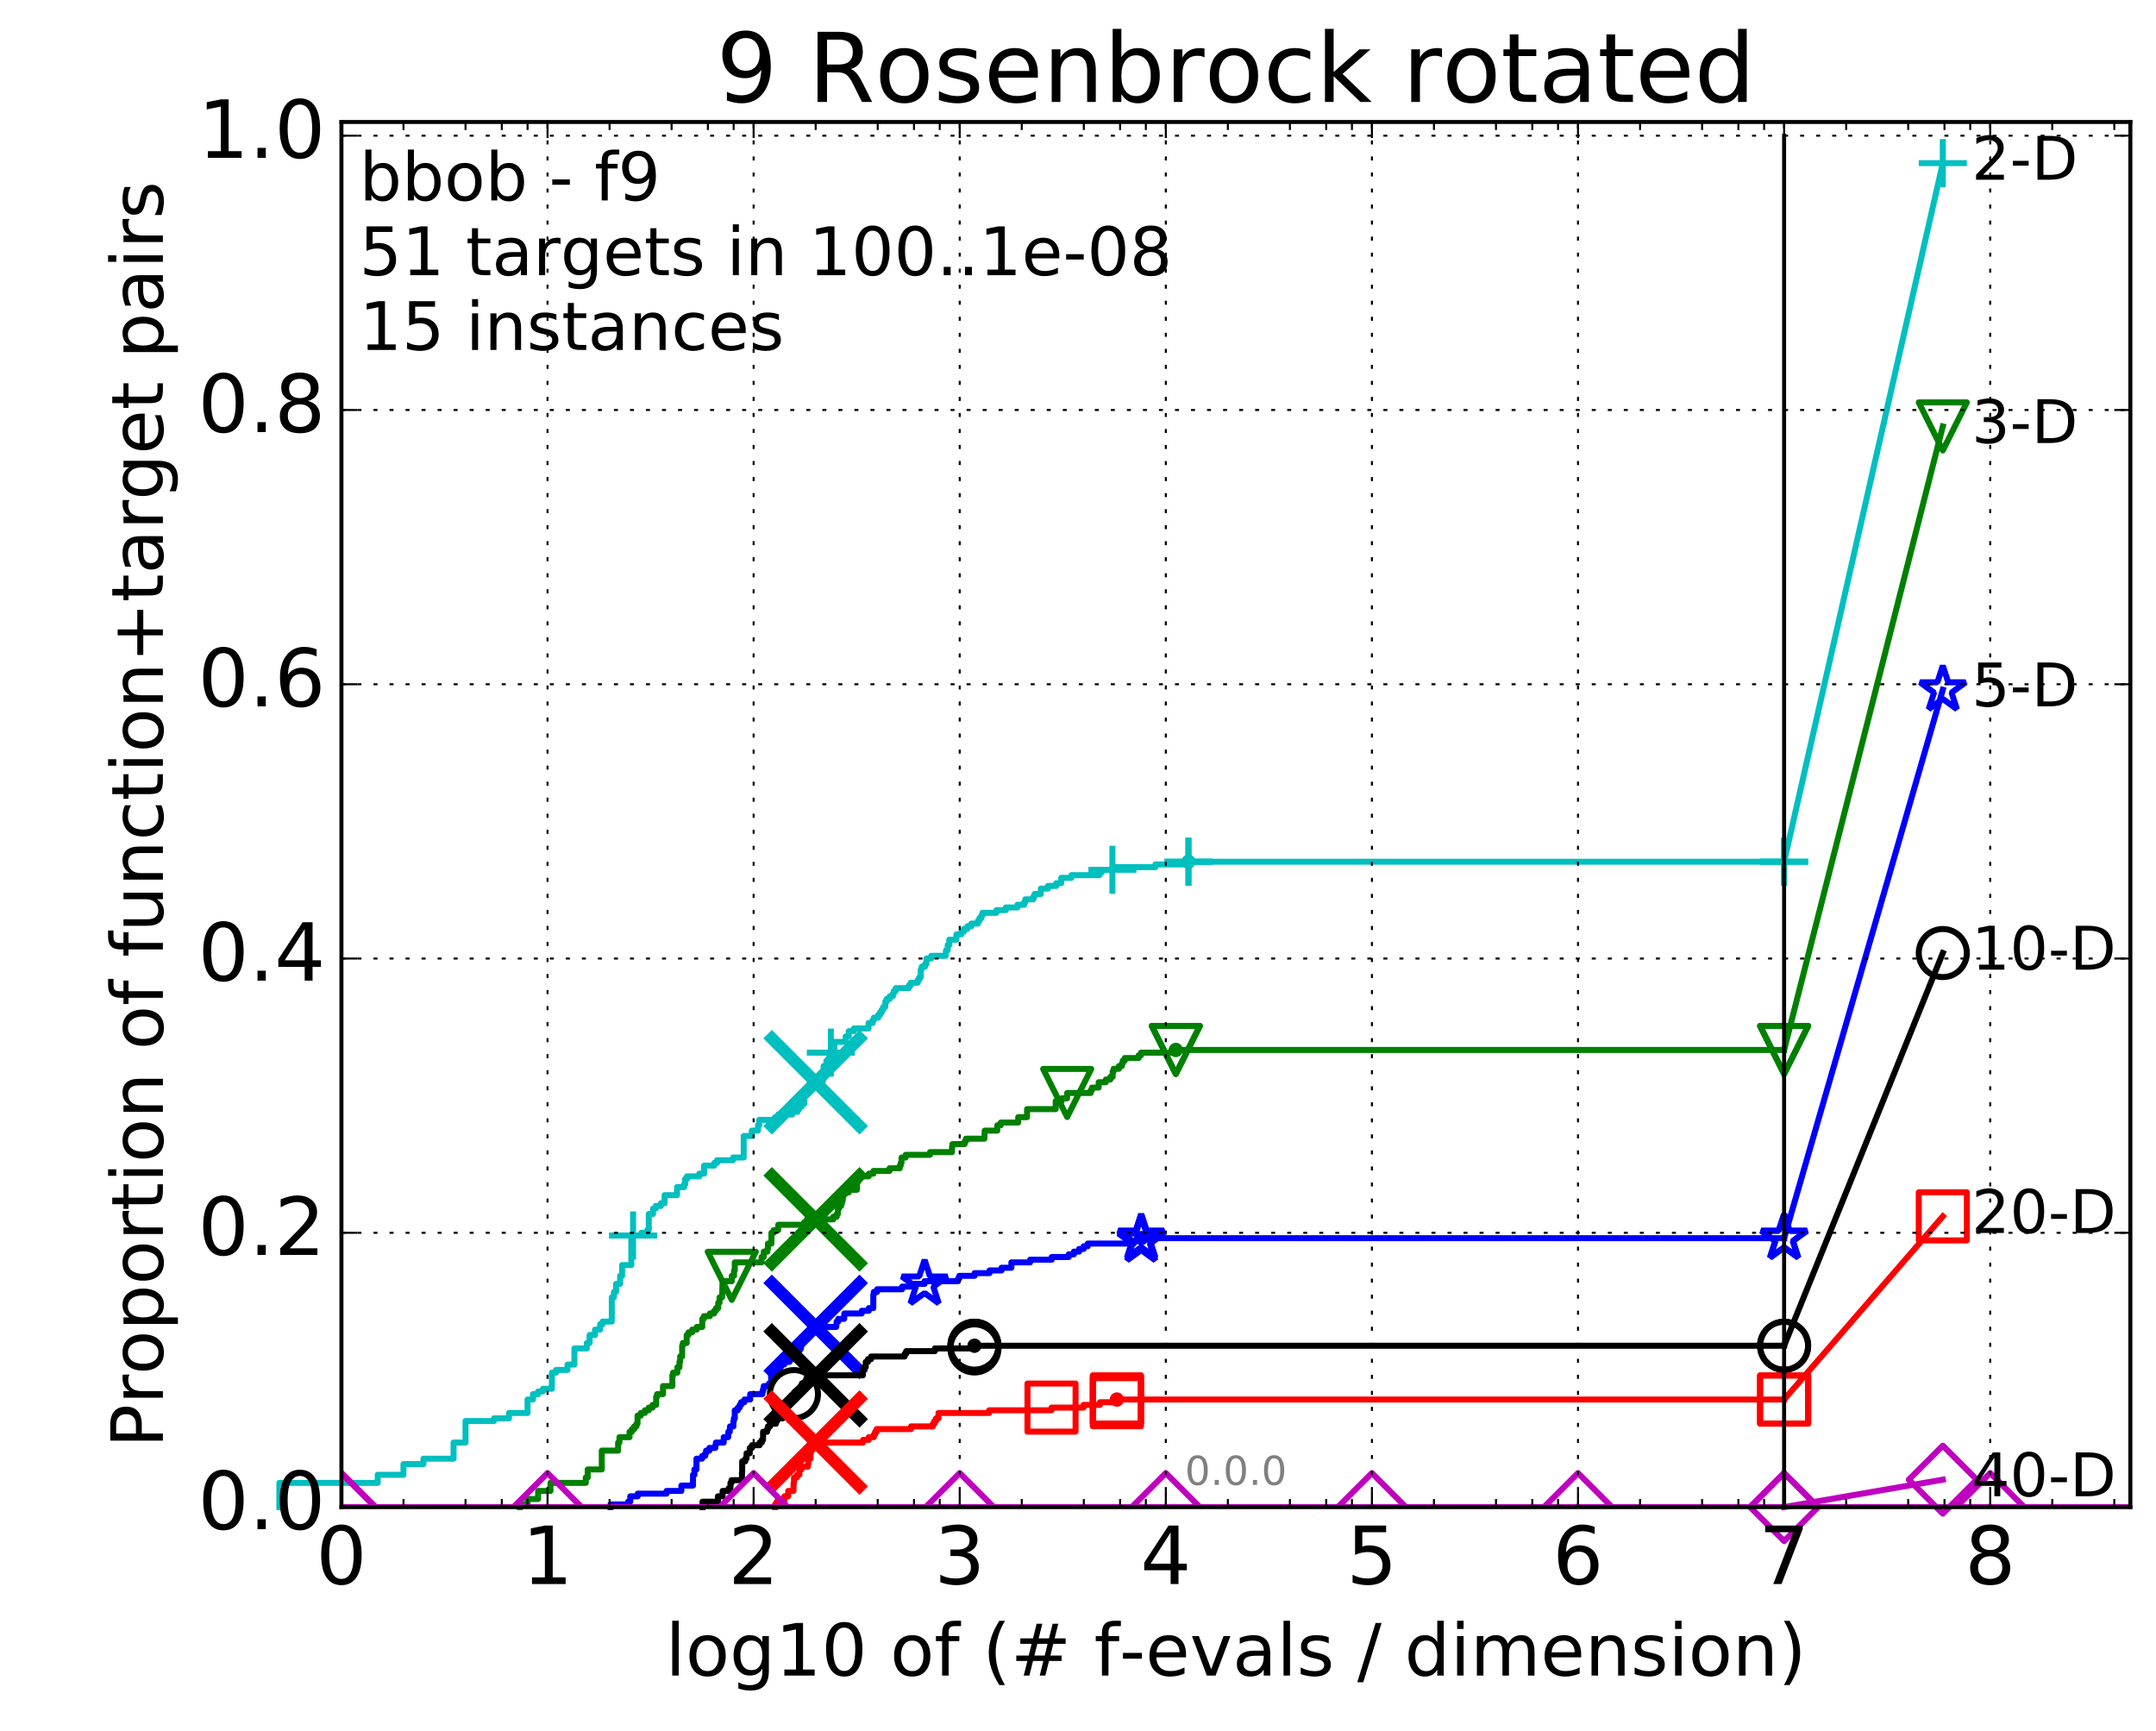 <?xml version="1.0" encoding="utf-8" standalone="no"?>
<!DOCTYPE svg PUBLIC "-//W3C//DTD SVG 1.1//EN"
  "http://www.w3.org/Graphics/SVG/1.1/DTD/svg11.dtd">
<!-- Created with matplotlib (http://matplotlib.org/) -->
<svg height="432pt" version="1.1" viewBox="0 0 538 432" width="538pt" xmlns="http://www.w3.org/2000/svg" xmlns:xlink="http://www.w3.org/1999/xlink">
 <defs>
  <style type="text/css">
*{stroke-linecap:butt;stroke-linejoin:round;stroke-miterlimit:100000;}
  </style>
 </defs>
 <g id="figure_1">
  <g id="patch_1">
   <path d="M 0 432.436 
L 538.8 432.436 
L 538.8 0 
L 0 0 
z
" style="fill:#ffffff;"/>
  </g>
  <g id="axes_1">
   <g id="patch_2">
    <path d="M 85.2 376.036 
L 531.6 376.036 
L 531.6 30.436 
L 85.2 30.436 
z
" style="fill:#ffffff;"/>
   </g>
   <g id="line2d_1">
    <defs>
     <path d="M 0 1.5 
C 0.398 1.5 0.779 1.342 1.061 1.061 
C 1.342 0.779 1.5 0.398 1.5 0 
C 1.5 -0.398 1.342 -0.779 1.061 -1.061 
C 0.779 -1.342 0.398 -1.5 0 -1.5 
C -0.398 -1.5 -0.779 -1.342 -1.061 -1.061 
C -1.342 -0.779 -1.5 -0.398 -1.5 0 
C -1.5 0.398 -1.342 0.779 -1.061 1.061 
C -0.779 1.342 -0.398 1.5 0 1.5 
z
" id="m65c2e94cd3" style="stroke:#00bfbf;stroke-width:0.5;"/>
    </defs>
    <g>
     <use style="fill:#00bfbf;stroke:#00bfbf;stroke-width:0.5;" x="296.566" xlink:href="#m65c2e94cd3" y="215.011"/>
     <use style="fill:#00bfbf;stroke:#00bfbf;stroke-width:0.5;" x="296.566" xlink:href="#m65c2e94cd3" y="215.011"/>
    </g>
   </g>
   <g id="line2d_2">
    <path d="M 69.718 376.036 
L 69.718 369.998 
L 94.256 369.998 
L 94.256 367.985 
L 100.682 367.985 
L 100.682 365.301 
L 105.665 365.301 
L 105.665 363.959 
L 113.181 363.959 
L 113.181 359.934 
L 116.163 359.934 
L 116.163 354.566 
L 123.276 354.566 
L 123.276 353.895 
L 127.007 353.895 
L 127.007 352.553 
L 131.645 352.553 
L 131.645 349.199 
L 132.999 349.199 
L 132.999 347.857 
L 134.275 347.857 
L 134.275 347.186 
L 135.483 347.186 
L 135.483 346.515 
L 137.718 346.515 
L 137.718 342.489 
L 138.757 342.489 
L 138.757 341.818 
L 141.613 341.818 
L 141.613 340.477 
L 143.331 340.477 
L 143.331 336.451 
L 146.417 336.451 
L 146.417 335.109 
L 147.126 335.109 
L 147.126 333.096 
L 148.48 333.096 
L 148.48 331.754 
L 149.757 331.754 
L 149.757 330.412 
L 150.369 330.412 
L 150.369 329.742 
L 152.662 329.742 
L 152.662 323.703 
L 153.2 323.703 
L 153.2 322.361 
L 153.725 322.361 
L 153.725 320.348 
L 154.741 320.348 
L 154.741 318.336 
L 155.232 318.336 
L 155.232 315.652 
L 157.536 315.652 
L 157.536 308.942 
L 157.97 308.942 
L 157.97 308.272 
L 160.021 308.272 
L 160.021 307.601 
L 161.535 307.601 
L 161.535 306.93 
L 161.899 306.93 
L 161.899 302.904 
L 162.954 302.904 
L 162.954 301.562 
L 163.631 301.562 
L 163.631 300.891 
L 164.926 300.891 
L 164.926 300.22 
L 165.85 300.22 
L 165.85 298.207 
L 168.946 298.207 
L 168.946 296.195 
L 170.713 296.195 
L 170.713 295.524 
L 170.955 295.524 
L 170.955 294.182 
L 171.43 294.182 
L 171.43 293.511 
L 174.5 293.511 
L 174.5 292.84 
L 175.697 292.84 
L 175.697 290.827 
L 178.263 290.827 
L 178.263 290.156 
L 178.945 290.156 
L 178.945 289.485 
L 182.933 289.485 
L 182.933 288.814 
L 185.579 288.814 
L 185.579 283.447 
L 187.606 283.447 
L 187.606 282.105 
L 189.147 282.105 
L 189.147 280.763 
L 189.464 280.763 
L 189.464 279.421 
L 193.396 279.421 
L 193.396 278.75 
L 194.173 278.75 
L 194.173 278.079 
L 197.701 278.079 
L 197.701 277.408 
L 199.038 277.408 
L 199.038 276.737 
L 199.444 276.737 
L 199.444 276.067 
L 200.105 276.067 
L 200.105 275.396 
L 200.684 275.396 
L 200.684 272.712 
L 201.555 272.712 
L 201.555 271.37 
L 202.097 271.37 
L 202.097 270.028 
L 205.258 270.028 
L 205.258 269.357 
L 205.515 269.357 
L 205.515 266.002 
L 206.219 266.002 
L 206.219 264.661 
L 206.757 264.661 
L 206.757 263.99 
L 206.998 263.99 
L 206.998 263.319 
L 207.33 263.319 
L 207.33 262.648 
L 207.842 262.648 
L 207.842 261.977 
L 208.162 261.977 
L 208.253 259.964 
L 211.014 259.964 
L 211.014 258.622 
L 211.799 258.622 
L 211.799 257.28 
L 213.074 257.28 
L 213.074 256.609 
L 216.729 256.609 
L 216.729 255.267 
L 217.757 255.267 
L 217.757 254.597 
L 218.05 254.597 
L 218.05 253.926 
L 219.132 253.926 
L 219.132 253.255 
L 219.599 253.255 
L 219.599 252.584 
L 220.03 252.584 
L 220.03 251.913 
L 220.401 251.913 
L 220.401 251.242 
L 220.919 251.242 
L 220.919 249.9 
L 221.276 249.9 
L 221.276 249.229 
L 222.02 249.229 
L 222.02 248.558 
L 222.811 248.558 
L 222.811 247.887 
L 223.069 247.887 
L 223.069 247.216 
L 223.53 247.216 
L 223.53 246.545 
L 226.793 246.545 
L 226.793 245.874 
L 227.242 245.874 
L 227.242 245.203 
L 229.006 245.203 
L 229.006 244.532 
L 229.36 244.532 
L 229.36 243.862 
L 229.761 243.862 
L 229.761 241.849 
L 230.018 241.849 
L 230.018 241.178 
L 230.855 241.178 
L 230.855 240.507 
L 231.182 240.507 
L 231.182 239.165 
L 232.365 239.165 
L 232.365 238.494 
L 235.974 238.494 
L 236.052 237.152 
L 236.478 237.152 
L 236.478 235.81 
L 236.87 235.81 
L 236.87 234.468 
L 238.655 234.468 
L 238.655 233.127 
L 239.895 233.127 
L 239.895 232.456 
L 240.512 232.456 
L 240.512 231.785 
L 241.4 231.785 
L 241.4 231.114 
L 242.363 231.114 
L 242.363 230.443 
L 244.028 230.443 
L 244.028 229.772 
L 244.398 229.772 
L 244.398 229.101 
L 244.894 229.101 
L 244.894 228.43 
L 245.165 228.43 
L 245.165 227.759 
L 248.638 227.759 
L 248.638 227.088 
L 250.993 227.088 
L 250.993 226.417 
L 253.898 226.417 
L 253.898 225.746 
L 255.6 225.746 
L 255.6 225.075 
L 255.838 225.075 
L 255.838 224.404 
L 257.835 224.404 
L 257.835 223.733 
L 258.152 223.733 
L 258.152 223.062 
L 259.718 223.062 
L 259.718 221.721 
L 261.5 221.721 
L 261.5 221.05 
L 263.553 221.05 
L 263.553 220.379 
L 264.803 220.379 
L 264.803 219.037 
L 267.335 219.037 
L 267.335 218.366 
L 274.35 218.366 
L 274.35 217.695 
L 274.888 217.695 
L 274.888 217.024 
L 277.588 217.024 
L 277.588 216.353 
L 288.328 216.353 
L 288.328 215.682 
L 296.566 215.682 
L 296.566 215.011 
L 445.2 215.011 
L 445.2 215.011 
" style="fill:none;stroke:#00bfbf;stroke-linecap:square;stroke-width:1.5;"/>
   </g>
   <g id="line2d_3">
    <defs>
     <path d="M -6 0 
L 6 0 
M 0 6 
L 0 -6 
" id="m526ca1bded" style="stroke:#00bfbf;stroke-width:1.5;"/>
    </defs>
    <g>
     <use style="fill:none;stroke:#00bfbf;stroke-width:1.5;" x="157.97" xlink:href="#m526ca1bded" y="308.272"/>
     <use style="fill:none;stroke:#00bfbf;stroke-width:1.5;" x="207.33" xlink:href="#m526ca1bded" y="262.648"/>
     <use style="fill:none;stroke:#00bfbf;stroke-width:1.5;" x="277.588" xlink:href="#m526ca1bded" y="217.024"/>
     <use style="fill:none;stroke:#00bfbf;stroke-width:1.5;" x="296.566" xlink:href="#m526ca1bded" y="215.011"/>
     <use style="fill:none;stroke:#00bfbf;stroke-width:1.5;" x="296.566" xlink:href="#m526ca1bded" y="215.011"/>
     <use style="fill:none;stroke:#00bfbf;stroke-width:1.5;" x="445.2" xlink:href="#m526ca1bded" y="215.011"/>
    </g>
   </g>
   <g id="line2d_4"/>
   <g id="line2d_5">
    <path clip-path="url(#p7c13c758d2)" d="M 203.539 270.028 
" style="fill:none;stroke:#00bfbf;stroke-linecap:square;"/>
    <defs>
     <path d="M -12 12 
L 12 -12 
M -12 -12 
L 12 12 
" id="m384255f49e" style="stroke:#00bfbf;stroke-width:3.0;"/>
    </defs>
    <g clip-path="url(#p7c13c758d2)">
     <use style="fill:#00bfbf;stroke:#00bfbf;stroke-width:3.0;" x="203.539" xlink:href="#m384255f49e" y="270.028"/>
    </g>
   </g>
   <g id="line2d_6">
    <defs>
     <path d="M 0 1.5 
C 0.398 1.5 0.779 1.342 1.061 1.061 
C 1.342 0.779 1.5 0.398 1.5 0 
C 1.5 -0.398 1.342 -0.779 1.061 -1.061 
C 0.779 -1.342 0.398 -1.5 0 -1.5 
C -0.398 -1.5 -0.779 -1.342 -1.061 -1.061 
C -1.342 -0.779 -1.5 -0.398 -1.5 0 
C -1.5 0.398 -1.342 0.779 -1.061 1.061 
C -0.779 1.342 -0.398 1.5 0 1.5 
z
" id="m2ce7641311" style="stroke:#008000;stroke-width:0.5;"/>
    </defs>
    <g>
     <use style="fill:#008000;stroke:#008000;stroke-width:0.5;" x="293.408" xlink:href="#m2ce7641311" y="261.977"/>
     <use style="fill:#008000;stroke:#008000;stroke-width:0.5;" x="293.408" xlink:href="#m2ce7641311" y="261.977"/>
    </g>
   </g>
   <g id="line2d_7">
    <path d="M 129.701 376.036 
L 129.701 375.365 
L 131.645 375.365 
L 131.645 374.023 
L 134.275 374.023 
L 134.275 372.011 
L 137.361 372.011 
L 137.361 369.998 
L 146.176 369.998 
L 146.176 368.656 
L 146.656 368.656 
L 146.656 366.643 
L 150.167 366.643 
L 150.167 361.947 
L 154.239 361.947 
L 154.239 359.934 
L 154.575 359.934 
L 154.575 358.592 
L 157.094 358.592 
L 157.094 357.25 
L 157.682 357.25 
L 157.682 356.579 
L 158.255 356.579 
L 158.255 355.908 
L 158.813 355.908 
L 158.813 355.237 
L 159.087 355.237 
L 159.087 353.224 
L 159.89 353.224 
L 159.89 352.553 
L 160.917 352.553 
L 160.917 351.882 
L 161.899 351.882 
L 161.899 351.212 
L 162.839 351.212 
L 162.839 350.541 
L 163.742 350.541 
L 163.742 348.528 
L 163.962 348.528 
L 163.962 347.857 
L 165.444 347.857 
L 165.444 345.844 
L 167.777 345.844 
L 167.777 343.16 
L 167.961 343.16 
L 167.961 342.489 
L 169.033 342.489 
L 169.033 341.147 
L 169.551 341.147 
L 169.551 339.806 
L 169.72 339.806 
L 169.72 338.464 
L 170.222 338.464 
L 170.222 335.78 
L 170.387 335.78 
L 170.387 335.109 
L 171.351 335.109 
L 171.351 333.096 
L 171.818 333.096 
L 171.818 332.425 
L 172.724 332.425 
L 172.724 331.754 
L 173.877 331.754 
L 173.877 331.083 
L 175.239 331.083 
L 175.239 329.071 
L 175.632 329.071 
L 175.632 328.4 
L 177.139 328.4 
L 177.139 327.729 
L 178.205 327.729 
L 178.205 327.058 
L 178.663 327.058 
L 178.663 326.387 
L 179.223 326.387 
L 179.223 325.045 
L 179.553 325.045 
L 179.553 323.703 
L 180.197 323.703 
L 180.302 319.677 
L 182.603 319.677 
L 182.603 318.336 
L 183.166 318.336 
L 183.166 316.994 
L 183.351 316.994 
L 183.351 314.981 
L 190.05 314.981 
L 190.05 313.639 
L 190.588 313.639 
L 190.588 312.297 
L 191.5 312.297 
L 191.5 311.626 
L 191.627 311.626 
L 191.627 310.284 
L 192.499 310.284 
L 192.499 307.601 
L 193.041 307.601 
L 193.041 306.93 
L 194.202 306.93 
L 194.202 305.588 
L 200.726 305.588 
L 200.726 304.917 
L 201.35 304.917 
L 201.35 304.246 
L 207.95 304.246 
L 207.95 303.575 
L 208.789 303.575 
L 208.789 302.904 
L 209.081 302.904 
L 209.081 301.562 
L 209.37 301.562 
L 209.37 300.891 
L 209.88 300.891 
L 209.88 300.22 
L 210.103 300.22 
L 210.103 299.549 
L 210.297 299.549 
L 210.379 297.537 
L 211.786 297.537 
L 211.786 296.866 
L 213.849 296.866 
L 213.849 294.853 
L 214.175 294.853 
L 214.175 293.511 
L 216.791 293.511 
L 216.791 292.84 
L 217.953 292.84 
L 217.953 292.169 
L 221.963 292.169 
L 221.963 291.498 
L 224.534 291.498 
L 224.534 290.827 
L 224.765 290.827 
L 224.765 290.156 
L 224.966 290.156 
L 224.966 288.814 
L 225.997 288.814 
L 225.997 288.143 
L 232.066 288.143 
L 232.066 287.472 
L 237.559 287.472 
L 237.559 286.131 
L 237.672 286.131 
L 237.672 285.46 
L 240.71 285.46 
L 240.71 284.789 
L 241.032 284.789 
L 241.032 284.118 
L 245.641 284.118 
L 245.72 282.105 
L 248.867 282.105 
L 248.867 280.763 
L 249.721 280.763 
L 249.721 280.092 
L 254.079 280.092 
L 254.079 278.75 
L 256.29 278.75 
L 256.29 276.737 
L 263.435 276.737 
L 263.435 274.725 
L 264.914 274.725 
L 264.914 274.054 
L 266.269 274.054 
L 266.301 272.712 
L 272.178 272.712 
L 272.178 272.041 
L 272.483 272.041 
L 272.483 271.37 
L 274.155 271.37 
L 274.155 270.028 
L 275.951 270.028 
L 275.951 269.357 
L 277.074 269.357 
L 277.074 268.686 
L 277.651 268.686 
L 277.651 267.344 
L 277.889 267.344 
L 277.889 266.673 
L 279.213 266.673 
L 279.213 266.002 
L 279.955 266.002 
L 279.955 265.332 
L 280.17 265.332 
L 280.17 264.661 
L 280.673 264.661 
L 280.673 263.99 
L 284.133 263.99 
L 284.133 263.319 
L 284.73 263.319 
L 284.73 262.648 
L 293.408 262.648 
L 293.408 261.977 
L 445.2 261.977 
L 445.2 261.977 
" style="fill:none;stroke:#008000;stroke-linecap:square;stroke-width:1.5;"/>
   </g>
   <g id="line2d_8">
    <defs>
     <path d="M -0 6 
L 6 -6 
L -6 -6 
z
" id="m18b89e0aa1" style="stroke:#008000;stroke-linejoin:miter;stroke-width:1.5;"/>
    </defs>
    <g>
     <use style="fill:none;stroke:#008000;stroke-linejoin:miter;stroke-width:1.5;" x="182.603" xlink:href="#m18b89e0aa1" y="318.336"/>
     <use style="fill:none;stroke:#008000;stroke-linejoin:miter;stroke-width:1.5;" x="266.301" xlink:href="#m18b89e0aa1" y="272.712"/>
     <use style="fill:none;stroke:#008000;stroke-linejoin:miter;stroke-width:1.5;" x="293.408" xlink:href="#m18b89e0aa1" y="261.977"/>
     <use style="fill:none;stroke:#008000;stroke-linejoin:miter;stroke-width:1.5;" x="293.408" xlink:href="#m18b89e0aa1" y="261.977"/>
     <use style="fill:none;stroke:#008000;stroke-linejoin:miter;stroke-width:1.5;" x="445.2" xlink:href="#m18b89e0aa1" y="261.977"/>
    </g>
   </g>
   <g id="line2d_9"/>
   <g id="line2d_10">
    <path clip-path="url(#p7c13c758d2)" d="M 203.539 304.246 
" style="fill:none;stroke:#008000;stroke-linecap:square;"/>
    <defs>
     <path d="M -12 12 
L 12 -12 
M -12 -12 
L 12 12 
" id="m5fd61d6770" style="stroke:#008000;stroke-width:3.0;"/>
    </defs>
    <g clip-path="url(#p7c13c758d2)">
     <use style="fill:#008000;stroke:#008000;stroke-width:3.0;" x="203.539" xlink:href="#m5fd61d6770" y="304.246"/>
    </g>
   </g>
   <g id="line2d_11">
    <defs>
     <path d="M 0 1.5 
C 0.398 1.5 0.779 1.342 1.061 1.061 
C 1.342 0.779 1.5 0.398 1.5 0 
C 1.5 -0.398 1.342 -0.779 1.061 -1.061 
C 0.779 -1.342 0.398 -1.5 0 -1.5 
C -0.398 -1.5 -0.779 -1.342 -1.061 -1.061 
C -1.342 -0.779 -1.5 -0.398 -1.5 0 
C -1.5 0.398 -1.342 0.779 -1.061 1.061 
C -0.779 1.342 -0.398 1.5 0 1.5 
z
" id="md72e12b4f9" style="stroke:#0000ff;stroke-width:0.5;"/>
    </defs>
    <g>
     <use style="fill:#0000ff;stroke:#0000ff;stroke-width:0.5;" x="284.771" xlink:href="#md72e12b4f9" y="308.942"/>
     <use style="fill:#0000ff;stroke:#0000ff;stroke-width:0.5;" x="284.771" xlink:href="#md72e12b4f9" y="308.942"/>
    </g>
   </g>
   <g id="line2d_12">
    <path d="M 152.332 376.036 
L 152.332 375.365 
L 156.734 375.365 
L 156.734 374.694 
L 157.272 374.694 
L 157.272 373.352 
L 159.141 373.352 
L 159.141 372.682 
L 166.328 372.682 
L 166.328 372.011 
L 170.023 372.011 
L 170.023 370.669 
L 172.93 370.669 
L 172.93 367.985 
L 173.279 367.985 
L 173.279 366.643 
L 173.793 366.643 
L 173.793 363.959 
L 175.186 363.959 
L 175.186 363.288 
L 175.967 363.288 
L 175.967 362.617 
L 176.197 362.617 
L 176.197 361.947 
L 177.017 361.947 
L 177.017 361.276 
L 178.504 361.276 
L 178.504 360.605 
L 178.641 360.605 
L 178.641 359.934 
L 180.596 359.934 
L 180.596 358.592 
L 181.691 358.592 
L 181.751 357.25 
L 182.103 357.25 
L 182.161 355.908 
L 183.017 355.908 
L 183.017 354.566 
L 183.129 354.566 
L 183.129 353.895 
L 183.351 353.895 
L 183.351 351.882 
L 184.11 351.882 
L 184.11 351.212 
L 184.584 351.212 
L 184.584 350.541 
L 184.947 350.541 
L 184.947 349.87 
L 185.753 349.87 
L 185.753 349.199 
L 187.192 349.199 
L 187.192 347.857 
L 190.226 347.857 
L 190.226 347.186 
L 190.428 347.186 
L 190.428 346.515 
L 190.588 346.515 
L 190.588 345.844 
L 191.905 345.844 
L 191.905 345.173 
L 192.425 345.173 
L 192.425 343.16 
L 193.571 343.16 
L 193.571 342.489 
L 194.694 342.489 
L 194.694 341.147 
L 194.859 341.147 
L 194.859 340.477 
L 195.7 340.477 
L 195.7 339.806 
L 196.994 339.806 
L 196.994 339.135 
L 198.16 339.135 
L 198.16 338.464 
L 198.415 338.464 
L 198.415 337.793 
L 198.805 337.793 
L 198.805 337.122 
L 199.511 337.122 
L 199.511 336.451 
L 199.883 336.451 
L 199.883 335.109 
L 200.118 335.109 
L 200.144 333.767 
L 201.036 333.767 
L 201.036 333.096 
L 201.53 333.096 
L 201.53 332.425 
L 203.224 332.425 
L 203.224 331.083 
L 208.665 331.083 
L 208.771 329.742 
L 209.174 329.742 
L 209.174 329.071 
L 210.651 329.071 
L 210.684 327.729 
L 215.033 327.729 
L 215.033 327.058 
L 216.803 327.058 
L 216.803 326.387 
L 217.922 326.387 
L 217.922 323.032 
L 218.039 323.032 
L 218.039 322.361 
L 218.863 322.361 
L 218.863 321.69 
L 225.119 321.69 
L 225.119 321.019 
L 227.904 321.019 
L 227.904 320.348 
L 230.72 320.348 
L 230.72 319.677 
L 239.053 319.677 
L 239.053 319.007 
L 239.383 319.007 
L 239.383 318.336 
L 243.198 318.336 
L 243.198 317.665 
L 246.927 317.665 
L 246.927 316.994 
L 249.919 316.994 
L 249.919 316.323 
L 252.374 316.323 
L 252.374 314.981 
L 257.049 314.981 
L 257.049 314.31 
L 262.446 314.31 
L 262.446 313.639 
L 266.692 313.639 
L 266.692 312.968 
L 267.976 312.968 
L 267.976 312.297 
L 269.276 312.297 
L 269.276 311.626 
L 270.423 311.626 
L 270.423 310.955 
L 271.436 310.955 
L 271.436 310.284 
L 282.933 310.284 
L 282.933 309.613 
L 284.771 309.613 
L 284.771 308.942 
L 445.2 308.942 
L 445.2 308.942 
" style="fill:none;stroke:#0000ff;stroke-linecap:square;stroke-width:1.5;"/>
   </g>
   <g id="line2d_13">
    <defs>
     <path d="M 0 -6 
L -1.347 -1.854 
L -5.706 -1.854 
L -2.18 0.708 
L -3.527 4.854 
L -0 2.292 
L 3.527 4.854 
L 2.18 0.708 
L 5.706 -1.854 
L 1.347 -1.854 
z
" id="ma5e1f0cdd2" style="stroke:#0000ff;stroke-linejoin:bevel;stroke-width:1.5;"/>
    </defs>
    <g>
     <use style="fill:none;stroke:#0000ff;stroke-linejoin:bevel;stroke-width:1.5;" x="230.72" xlink:href="#ma5e1f0cdd2" y="320.348"/>
     <use style="fill:none;stroke:#0000ff;stroke-linejoin:bevel;stroke-width:1.5;" x="284.771" xlink:href="#ma5e1f0cdd2" y="309.613"/>
     <use style="fill:none;stroke:#0000ff;stroke-linejoin:bevel;stroke-width:1.5;" x="284.771" xlink:href="#ma5e1f0cdd2" y="308.942"/>
     <use style="fill:none;stroke:#0000ff;stroke-linejoin:bevel;stroke-width:1.5;" x="284.771" xlink:href="#ma5e1f0cdd2" y="308.942"/>
     <use style="fill:none;stroke:#0000ff;stroke-linejoin:bevel;stroke-width:1.5;" x="445.2" xlink:href="#ma5e1f0cdd2" y="308.942"/>
    </g>
   </g>
   <g id="line2d_14"/>
   <g id="line2d_15">
    <path clip-path="url(#p7c13c758d2)" d="M 203.539 331.083 
" style="fill:none;stroke:#0000ff;stroke-linecap:square;"/>
    <defs>
     <path d="M -12 12 
L 12 -12 
M -12 -12 
L 12 12 
" id="m1de7db099a" style="stroke:#0000ff;stroke-width:3.0;"/>
    </defs>
    <g clip-path="url(#p7c13c758d2)">
     <use style="fill:#0000ff;stroke:#0000ff;stroke-width:3.0;" x="203.539" xlink:href="#m1de7db099a" y="331.083"/>
    </g>
   </g>
   <g id="line2d_16">
    <defs>
     <path d="M 0 1.5 
C 0.398 1.5 0.779 1.342 1.061 1.061 
C 1.342 0.779 1.5 0.398 1.5 0 
C 1.5 -0.398 1.342 -0.779 1.061 -1.061 
C 0.779 -1.342 0.398 -1.5 0 -1.5 
C -0.398 -1.5 -0.779 -1.342 -1.061 -1.061 
C -1.342 -0.779 -1.5 -0.398 -1.5 0 
C -1.5 0.398 -1.342 0.779 -1.061 1.061 
C -0.779 1.342 -0.398 1.5 0 1.5 
z
" id="m139aa952a9" style="stroke:#000000;stroke-width:0.5;"/>
    </defs>
    <g>
     <use style="stroke:#000000;stroke-width:0.5;" x="243.158" xlink:href="#m139aa952a9" y="335.78"/>
     <use style="stroke:#000000;stroke-width:0.5;" x="243.158" xlink:href="#m139aa952a9" y="335.78"/>
    </g>
   </g>
   <g id="line2d_17">
    <path d="M 175.305 376.036 
L 175.305 374.694 
L 179.146 374.694 
L 179.146 373.352 
L 180.313 373.352 
L 180.313 372.011 
L 181.839 372.011 
L 181.839 371.34 
L 182.277 371.34 
L 182.277 369.998 
L 182.536 369.998 
L 182.536 369.327 
L 185.151 369.327 
L 185.151 367.314 
L 185.202 367.314 
L 185.202 364.63 
L 185.975 364.63 
L 185.975 363.959 
L 186.292 363.959 
L 186.292 362.617 
L 187.099 362.617 
L 187.099 361.276 
L 187.651 361.276 
L 187.651 360.605 
L 189.547 360.605 
L 189.547 359.934 
L 190.105 359.934 
L 190.105 359.263 
L 190.408 359.263 
L 190.408 357.25 
L 191.411 357.25 
L 191.411 356.579 
L 191.64 356.579 
L 191.64 355.908 
L 192.148 355.908 
L 192.148 355.237 
L 193.623 355.237 
L 193.623 354.566 
L 193.951 354.566 
L 193.951 353.895 
L 195.332 353.895 
L 195.332 352.553 
L 195.396 352.553 
L 195.396 351.882 
L 195.7 351.882 
L 195.7 351.212 
L 195.779 351.212 
L 195.779 350.541 
L 196.479 350.541 
L 196.479 349.87 
L 197.158 349.87 
L 197.158 349.199 
L 197.672 349.199 
L 197.672 348.528 
L 198.118 348.528 
L 198.118 347.857 
L 198.373 347.857 
L 198.373 347.186 
L 199.444 347.186 
L 199.444 346.515 
L 200.105 346.515 
L 200.105 345.173 
L 200.986 345.173 
L 200.986 344.502 
L 201.247 344.502 
L 201.247 343.831 
L 203.008 343.831 
L 203.008 343.16 
L 215.318 343.16 
L 215.318 341.818 
L 215.417 341.818 
L 215.417 341.147 
L 216.031 341.147 
L 216.031 340.477 
L 216.038 340.477 
L 216.038 339.806 
L 216.586 339.806 
L 216.586 339.135 
L 217.369 339.135 
L 217.369 338.464 
L 225.74 338.464 
L 225.74 337.793 
L 226.133 337.793 
L 226.133 337.122 
L 233.294 337.122 
L 233.294 336.451 
L 243.158 336.451 
L 243.158 335.78 
L 445.2 335.78 
" style="fill:none;stroke:#000000;stroke-linecap:square;stroke-width:1.5;"/>
   </g>
   <g id="line2d_18">
    <defs>
     <path d="M 0 6 
C 1.591 6 3.117 5.368 4.243 4.243 
C 5.368 3.117 6 1.591 6 0 
C 6 -1.591 5.368 -3.117 4.243 -4.243 
C 3.117 -5.368 1.591 -6 0 -6 
C -1.591 -6 -3.117 -5.368 -4.243 -4.243 
C -5.368 -3.117 -6 -1.591 -6 0 
C -6 1.591 -5.368 3.117 -4.243 4.243 
C -3.117 5.368 -1.591 6 0 6 
z
" id="maecfca3eaf" style="stroke:#000000;stroke-width:1.5;"/>
    </defs>
    <g>
     <use style="fill:none;stroke:#000000;stroke-width:1.5;" x="198.118" xlink:href="#maecfca3eaf" y="347.857"/>
     <use style="fill:none;stroke:#000000;stroke-width:1.5;" x="243.158" xlink:href="#maecfca3eaf" y="336.451"/>
     <use style="fill:none;stroke:#000000;stroke-width:1.5;" x="243.158" xlink:href="#maecfca3eaf" y="335.78"/>
     <use style="fill:none;stroke:#000000;stroke-width:1.5;" x="243.158" xlink:href="#maecfca3eaf" y="335.78"/>
     <use style="fill:none;stroke:#000000;stroke-width:1.5;" x="445.2" xlink:href="#maecfca3eaf" y="335.78"/>
    </g>
   </g>
   <g id="line2d_19"/>
   <g id="line2d_20">
    <path clip-path="url(#p7c13c758d2)" d="M 203.539 343.16 
" style="fill:none;stroke:#000000;stroke-linecap:square;"/>
    <defs>
     <path d="M -12 12 
L 12 -12 
M -12 -12 
L 12 12 
" id="m1f387a6f7c" style="stroke:#000000;stroke-width:3.0;"/>
    </defs>
    <g clip-path="url(#p7c13c758d2)">
     <use style="stroke:#000000;stroke-width:3.0;" x="203.539" xlink:href="#m1f387a6f7c" y="343.16"/>
    </g>
   </g>
   <g id="line2d_21">
    <defs>
     <path d="M 0 1.5 
C 0.398 1.5 0.779 1.342 1.061 1.061 
C 1.342 0.779 1.5 0.398 1.5 0 
C 1.5 -0.398 1.342 -0.779 1.061 -1.061 
C 0.779 -1.342 0.398 -1.5 0 -1.5 
C -0.398 -1.5 -0.779 -1.342 -1.061 -1.061 
C -1.342 -0.779 -1.5 -0.398 -1.5 0 
C -1.5 0.398 -1.342 0.779 -1.061 1.061 
C -0.779 1.342 -0.398 1.5 0 1.5 
z
" id="m6672b98421" style="stroke:#ff0000;stroke-width:0.5;"/>
    </defs>
    <g>
     <use style="fill:#ff0000;stroke:#ff0000;stroke-width:0.5;" x="278.704" xlink:href="#m6672b98421" y="349.199"/>
     <use style="fill:#ff0000;stroke:#ff0000;stroke-width:0.5;" x="278.704" xlink:href="#m6672b98421" y="349.199"/>
    </g>
   </g>
   <g id="line2d_22">
    <path d="M 193.404 376.036 
L 193.404 375.365 
L 193.805 375.365 
L 193.805 374.694 
L 195.7 374.694 
L 195.7 374.023 
L 195.731 374.023 
L 195.731 373.352 
L 196.677 373.352 
L 196.677 372.011 
L 198.011 372.011 
L 198.011 370.669 
L 198.025 370.669 
L 198.025 369.998 
L 198.132 369.998 
L 198.132 368.656 
L 198.853 368.656 
L 198.853 367.985 
L 199.471 367.985 
L 199.471 366.643 
L 200.001 366.643 
L 200.001 365.972 
L 201.579 365.972 
L 201.579 365.301 
L 201.719 365.301 
L 201.719 363.959 
L 202.246 363.959 
L 202.246 362.617 
L 202.317 362.617 
L 202.317 361.276 
L 202.99 361.276 
L 202.99 359.934 
L 215.357 359.934 
L 215.357 359.263 
L 216.8 359.263 
L 216.8 358.592 
L 218.062 358.592 
L 218.062 357.921 
L 218.383 357.921 
L 218.383 357.25 
L 218.748 357.25 
L 218.748 356.579 
L 227.323 356.579 
L 227.323 355.908 
L 232.791 355.908 
L 232.791 355.237 
L 233.164 355.237 
L 233.164 354.566 
L 233.577 354.566 
L 233.577 353.895 
L 234.185 353.895 
L 234.185 352.553 
L 246.821 352.553 
L 246.821 351.882 
L 262.392 351.882 
L 262.392 351.212 
L 270.386 351.212 
L 270.386 350.541 
L 274.469 350.541 
L 274.469 349.87 
L 278.704 349.87 
L 278.704 349.199 
L 445.2 349.199 
" style="fill:none;stroke:#ff0000;stroke-linecap:square;stroke-width:1.5;"/>
   </g>
   <g id="line2d_23">
    <defs>
     <path d="M -6 6 
L 6 6 
L 6 -6 
L -6 -6 
z
" id="m3c91884432" style="stroke:#ff0000;stroke-linejoin:miter;stroke-width:1.5;"/>
    </defs>
    <g>
     <use style="fill:none;stroke:#ff0000;stroke-linejoin:miter;stroke-width:1.5;" x="262.392" xlink:href="#m3c91884432" y="351.212"/>
     <use style="fill:none;stroke:#ff0000;stroke-linejoin:miter;stroke-width:1.5;" x="278.704" xlink:href="#m3c91884432" y="349.87"/>
     <use style="fill:none;stroke:#ff0000;stroke-linejoin:miter;stroke-width:1.5;" x="278.704" xlink:href="#m3c91884432" y="349.199"/>
     <use style="fill:none;stroke:#ff0000;stroke-linejoin:miter;stroke-width:1.5;" x="278.704" xlink:href="#m3c91884432" y="349.199"/>
     <use style="fill:none;stroke:#ff0000;stroke-linejoin:miter;stroke-width:1.5;" x="445.2" xlink:href="#m3c91884432" y="349.199"/>
    </g>
   </g>
   <g id="line2d_24"/>
   <g id="line2d_25">
    <path clip-path="url(#p7c13c758d2)" d="M 203.539 359.934 
" style="fill:none;stroke:#ff0000;stroke-linecap:square;"/>
    <defs>
     <path d="M -12 12 
L 12 -12 
M -12 -12 
L 12 12 
" id="m518a837e9c" style="stroke:#ff0000;stroke-width:3.0;"/>
    </defs>
    <g clip-path="url(#p7c13c758d2)">
     <use style="fill:#ff0000;stroke:#ff0000;stroke-width:3.0;" x="203.539" xlink:href="#m518a837e9c" y="359.934"/>
    </g>
   </g>
   <g id="line2d_26">
    <path clip-path="url(#p7c13c758d2)" d="M 85.2 376.036 
L 85.2 376.036 
L 85.2 376.036 
L 85.2 376.036 
L 531.6 376.036 
" style="fill:none;stroke:#bf00bf;stroke-linecap:square;stroke-width:1.5;"/>
   </g>
   <g id="line2d_27">
    <defs>
     <path d="M -0 8.485 
L 8.485 0 
L 0 -8.485 
L -8.485 -0 
z
" id="m52eecd5825" style="stroke:#bf00bf;stroke-linejoin:miter;stroke-width:1.5;"/>
    </defs>
    <g clip-path="url(#p7c13c758d2)">
     <use style="fill:none;stroke:#bf00bf;stroke-linejoin:miter;stroke-width:1.5;" x="85.2" xlink:href="#m52eecd5825" y="376.036"/>
     <use style="fill:none;stroke:#bf00bf;stroke-linejoin:miter;stroke-width:1.5;" x="85.2" xlink:href="#m52eecd5825" y="376.036"/>
     <use style="fill:none;stroke:#bf00bf;stroke-linejoin:miter;stroke-width:1.5;" x="136.629" xlink:href="#m52eecd5825" y="376.036"/>
     <use style="fill:none;stroke:#bf00bf;stroke-linejoin:miter;stroke-width:1.5;" x="188.057" xlink:href="#m52eecd5825" y="376.036"/>
     <use style="fill:none;stroke:#bf00bf;stroke-linejoin:miter;stroke-width:1.5;" x="239.486" xlink:href="#m52eecd5825" y="376.036"/>
     <use style="fill:none;stroke:#bf00bf;stroke-linejoin:miter;stroke-width:1.5;" x="290.914" xlink:href="#m52eecd5825" y="376.036"/>
     <use style="fill:none;stroke:#bf00bf;stroke-linejoin:miter;stroke-width:1.5;" x="342.343" xlink:href="#m52eecd5825" y="376.036"/>
     <use style="fill:none;stroke:#bf00bf;stroke-linejoin:miter;stroke-width:1.5;" x="393.771" xlink:href="#m52eecd5825" y="376.036"/>
     <use style="fill:none;stroke:#bf00bf;stroke-linejoin:miter;stroke-width:1.5;" x="445.2" xlink:href="#m52eecd5825" y="376.036"/>
     <use style="fill:none;stroke:#bf00bf;stroke-linejoin:miter;stroke-width:1.5;" x="496.629" xlink:href="#m52eecd5825" y="376.036"/>
    </g>
   </g>
   <g id="line2d_28"/>
   <g id="line2d_29">
    <path d="M 445.2 376.036 
L 484.8 369.193 
" style="fill:none;stroke:#bf00bf;stroke-linecap:square;stroke-width:1.5;"/>
    <g>
     <use style="fill:none;stroke:#bf00bf;stroke-linejoin:miter;stroke-width:1.5;" x="445.2" xlink:href="#m52eecd5825" y="376.036"/>
     <use style="fill:none;stroke:#bf00bf;stroke-linejoin:miter;stroke-width:1.5;" x="484.8" xlink:href="#m52eecd5825" y="369.193"/>
    </g>
   </g>
   <g id="line2d_30">
    <path d="M 445.2 349.199 
L 484.8 303.494 
" style="fill:none;stroke:#ff0000;stroke-linecap:square;stroke-width:1.5;"/>
    <g>
     <use style="fill:none;stroke:#ff0000;stroke-linejoin:miter;stroke-width:1.5;" x="445.2" xlink:href="#m3c91884432" y="349.199"/>
     <use style="fill:none;stroke:#ff0000;stroke-linejoin:miter;stroke-width:1.5;" x="484.8" xlink:href="#m3c91884432" y="303.494"/>
    </g>
   </g>
   <g id="line2d_31">
    <path d="M 445.2 335.78 
L 484.8 237.796 
" style="fill:none;stroke:#000000;stroke-linecap:square;stroke-width:1.5;"/>
    <g>
     <use style="fill:none;stroke:#000000;stroke-width:1.5;" x="445.2" xlink:href="#maecfca3eaf" y="335.78"/>
     <use style="fill:none;stroke:#000000;stroke-width:1.5;" x="484.8" xlink:href="#maecfca3eaf" y="237.796"/>
    </g>
   </g>
   <g id="line2d_32">
    <path d="M 445.2 308.942 
L 484.8 172.098 
" style="fill:none;stroke:#0000ff;stroke-linecap:square;stroke-width:1.5;"/>
    <g>
     <use style="fill:none;stroke:#0000ff;stroke-linejoin:bevel;stroke-width:1.5;" x="445.2" xlink:href="#ma5e1f0cdd2" y="308.942"/>
     <use style="fill:none;stroke:#0000ff;stroke-linejoin:bevel;stroke-width:1.5;" x="484.8" xlink:href="#ma5e1f0cdd2" y="172.098"/>
    </g>
   </g>
   <g id="line2d_33">
    <path d="M 445.2 261.977 
L 484.8 106.4 
" style="fill:none;stroke:#008000;stroke-linecap:square;stroke-width:1.5;"/>
    <g>
     <use style="fill:none;stroke:#008000;stroke-linejoin:miter;stroke-width:1.5;" x="445.2" xlink:href="#m18b89e0aa1" y="261.977"/>
     <use style="fill:none;stroke:#008000;stroke-linejoin:miter;stroke-width:1.5;" x="484.8" xlink:href="#m18b89e0aa1" y="106.4"/>
    </g>
   </g>
   <g id="line2d_34">
    <path d="M 445.2 215.011 
L 484.8 40.702 
" style="fill:none;stroke:#00bfbf;stroke-linecap:square;stroke-width:1.5;"/>
    <g>
     <use style="fill:none;stroke:#00bfbf;stroke-width:1.5;" x="445.2" xlink:href="#m526ca1bded" y="215.011"/>
     <use style="fill:none;stroke:#00bfbf;stroke-width:1.5;" x="484.8" xlink:href="#m526ca1bded" y="40.702"/>
    </g>
   </g>
   <g id="line2d_35">
    <path d="M 445.2 376.036 
L 445.2 33.858 
" style="fill:none;stroke:#000000;stroke-linecap:square;"/>
   </g>
   <g id="patch_3">
    <path d="M 85.2 30.436 
L 531.6 30.436 
" style="fill:none;stroke:#000000;stroke-linecap:square;stroke-linejoin:miter;"/>
   </g>
   <g id="patch_4">
    <path d="M 531.6 376.036 
L 531.6 30.436 
" style="fill:none;stroke:#000000;stroke-linecap:square;stroke-linejoin:miter;"/>
   </g>
   <g id="patch_5">
    <path d="M 85.2 376.036 
L 531.6 376.036 
" style="fill:none;stroke:#000000;stroke-linecap:square;stroke-linejoin:miter;"/>
   </g>
   <g id="patch_6">
    <path d="M 85.2 376.036 
L 85.2 30.436 
" style="fill:none;stroke:#000000;stroke-linecap:square;stroke-linejoin:miter;"/>
   </g>
   <g id="matplotlib.axis_1">
    <g id="xtick_1">
     <g id="line2d_36">
      <path clip-path="url(#p7c13c758d2)" d="M 85.2 376.036 
L 85.2 30.436 
" style="fill:none;stroke:#000000;stroke-dasharray:1,3;stroke-dashoffset:0.0;stroke-width:0.5;"/>
     </g>
     <g id="line2d_37">
      <defs>
       <path d="M 0 0 
L 0 -4 
" id="m9b8e74d009" style="stroke:#000000;stroke-width:0.5;"/>
      </defs>
      <g>
       <use style="stroke:#000000;stroke-width:0.5;" x="85.2" xlink:href="#m9b8e74d009" y="376.036"/>
      </g>
     </g>
     <g id="line2d_38">
      <defs>
       <path d="M 0 0 
L 0 4 
" id="mf9d2e3a9dc" style="stroke:#000000;stroke-width:0.5;"/>
      </defs>
      <g>
       <use style="stroke:#000000;stroke-width:0.5;" x="85.2" xlink:href="#mf9d2e3a9dc" y="30.436"/>
      </g>
     </g>
     <g id="text_1">
      <!-- 0 -->
      <defs>
       <path d="M 31.781 66.406 
Q 24.172 66.406 20.328 58.906 
Q 16.5 51.422 16.5 36.375 
Q 16.5 21.391 20.328 13.891 
Q 24.172 6.391 31.781 6.391 
Q 39.453 6.391 43.281 13.891 
Q 47.125 21.391 47.125 36.375 
Q 47.125 51.422 43.281 58.906 
Q 39.453 66.406 31.781 66.406 
M 31.781 74.219 
Q 44.047 74.219 50.516 64.516 
Q 56.984 54.828 56.984 36.375 
Q 56.984 17.969 50.516 8.266 
Q 44.047 -1.422 31.781 -1.422 
Q 19.531 -1.422 13.062 8.266 
Q 6.594 17.969 6.594 36.375 
Q 6.594 54.828 13.062 64.516 
Q 19.531 74.219 31.781 74.219 
" id="BitstreamVeraSans-Roman-30"/>
      </defs>
      <g transform="translate(78.838 395.233)scale(0.2 -0.2)">
       <use xlink:href="#BitstreamVeraSans-Roman-30"/>
      </g>
     </g>
    </g>
    <g id="xtick_2">
     <g id="line2d_39">
      <path clip-path="url(#p7c13c758d2)" d="M 136.629 376.036 
L 136.629 30.436 
" style="fill:none;stroke:#000000;stroke-dasharray:1,3;stroke-dashoffset:0.0;stroke-width:0.5;"/>
     </g>
     <g id="line2d_40">
      <g>
       <use style="stroke:#000000;stroke-width:0.5;" x="136.629" xlink:href="#m9b8e74d009" y="376.036"/>
      </g>
     </g>
     <g id="line2d_41">
      <g>
       <use style="stroke:#000000;stroke-width:0.5;" x="136.629" xlink:href="#mf9d2e3a9dc" y="30.436"/>
      </g>
     </g>
     <g id="text_2">
      <!-- 1 -->
      <defs>
       <path d="M 12.406 8.297 
L 28.516 8.297 
L 28.516 63.922 
L 10.984 60.406 
L 10.984 69.391 
L 28.422 72.906 
L 38.281 72.906 
L 38.281 8.297 
L 54.391 8.297 
L 54.391 0 
L 12.406 0 
z
" id="BitstreamVeraSans-Roman-31"/>
      </defs>
      <g transform="translate(130.266 395.233)scale(0.2 -0.2)">
       <use xlink:href="#BitstreamVeraSans-Roman-31"/>
      </g>
     </g>
    </g>
    <g id="xtick_3">
     <g id="line2d_42">
      <path clip-path="url(#p7c13c758d2)" d="M 188.057 376.036 
L 188.057 30.436 
" style="fill:none;stroke:#000000;stroke-dasharray:1,3;stroke-dashoffset:0.0;stroke-width:0.5;"/>
     </g>
     <g id="line2d_43">
      <g>
       <use style="stroke:#000000;stroke-width:0.5;" x="188.057" xlink:href="#m9b8e74d009" y="376.036"/>
      </g>
     </g>
     <g id="line2d_44">
      <g>
       <use style="stroke:#000000;stroke-width:0.5;" x="188.057" xlink:href="#mf9d2e3a9dc" y="30.436"/>
      </g>
     </g>
     <g id="text_3">
      <!-- 2 -->
      <defs>
       <path d="M 19.188 8.297 
L 53.609 8.297 
L 53.609 0 
L 7.328 0 
L 7.328 8.297 
Q 12.938 14.109 22.625 23.891 
Q 32.328 33.688 34.812 36.531 
Q 39.547 41.844 41.422 45.531 
Q 43.312 49.219 43.312 52.781 
Q 43.312 58.594 39.234 62.25 
Q 35.156 65.922 28.609 65.922 
Q 23.969 65.922 18.812 64.312 
Q 13.672 62.703 7.812 59.422 
L 7.812 69.391 
Q 13.766 71.781 18.938 73 
Q 24.125 74.219 28.422 74.219 
Q 39.75 74.219 46.484 68.547 
Q 53.219 62.891 53.219 53.422 
Q 53.219 48.922 51.531 44.891 
Q 49.859 40.875 45.406 35.406 
Q 44.188 33.984 37.641 27.219 
Q 31.109 20.453 19.188 8.297 
" id="BitstreamVeraSans-Roman-32"/>
      </defs>
      <g transform="translate(181.695 395.233)scale(0.2 -0.2)">
       <use xlink:href="#BitstreamVeraSans-Roman-32"/>
      </g>
     </g>
    </g>
    <g id="xtick_4">
     <g id="line2d_45">
      <path clip-path="url(#p7c13c758d2)" d="M 239.486 376.036 
L 239.486 30.436 
" style="fill:none;stroke:#000000;stroke-dasharray:1,3;stroke-dashoffset:0.0;stroke-width:0.5;"/>
     </g>
     <g id="line2d_46">
      <g>
       <use style="stroke:#000000;stroke-width:0.5;" x="239.486" xlink:href="#m9b8e74d009" y="376.036"/>
      </g>
     </g>
     <g id="line2d_47">
      <g>
       <use style="stroke:#000000;stroke-width:0.5;" x="239.486" xlink:href="#mf9d2e3a9dc" y="30.436"/>
      </g>
     </g>
     <g id="text_4">
      <!-- 3 -->
      <defs>
       <path d="M 40.578 39.312 
Q 47.656 37.797 51.625 33 
Q 55.609 28.219 55.609 21.188 
Q 55.609 10.406 48.188 4.484 
Q 40.766 -1.422 27.094 -1.422 
Q 22.516 -1.422 17.656 -0.516 
Q 12.797 0.391 7.625 2.203 
L 7.625 11.719 
Q 11.719 9.328 16.594 8.109 
Q 21.484 6.891 26.812 6.891 
Q 36.078 6.891 40.938 10.547 
Q 45.797 14.203 45.797 21.188 
Q 45.797 27.641 41.281 31.266 
Q 36.766 34.906 28.719 34.906 
L 20.219 34.906 
L 20.219 43.016 
L 29.109 43.016 
Q 36.375 43.016 40.234 45.922 
Q 44.094 48.828 44.094 54.297 
Q 44.094 59.906 40.109 62.906 
Q 36.141 65.922 28.719 65.922 
Q 24.656 65.922 20.016 65.031 
Q 15.375 64.156 9.812 62.312 
L 9.812 71.094 
Q 15.438 72.656 20.344 73.438 
Q 25.25 74.219 29.594 74.219 
Q 40.828 74.219 47.359 69.109 
Q 53.906 64.016 53.906 55.328 
Q 53.906 49.266 50.438 45.094 
Q 46.969 40.922 40.578 39.312 
" id="BitstreamVeraSans-Roman-33"/>
      </defs>
      <g transform="translate(233.123 395.233)scale(0.2 -0.2)">
       <use xlink:href="#BitstreamVeraSans-Roman-33"/>
      </g>
     </g>
    </g>
    <g id="xtick_5">
     <g id="line2d_48">
      <path clip-path="url(#p7c13c758d2)" d="M 290.914 376.036 
L 290.914 30.436 
" style="fill:none;stroke:#000000;stroke-dasharray:1,3;stroke-dashoffset:0.0;stroke-width:0.5;"/>
     </g>
     <g id="line2d_49">
      <g>
       <use style="stroke:#000000;stroke-width:0.5;" x="290.914" xlink:href="#m9b8e74d009" y="376.036"/>
      </g>
     </g>
     <g id="line2d_50">
      <g>
       <use style="stroke:#000000;stroke-width:0.5;" x="290.914" xlink:href="#mf9d2e3a9dc" y="30.436"/>
      </g>
     </g>
     <g id="text_5">
      <!-- 4 -->
      <defs>
       <path d="M 37.797 64.312 
L 12.891 25.391 
L 37.797 25.391 
z
M 35.203 72.906 
L 47.609 72.906 
L 47.609 25.391 
L 58.016 25.391 
L 58.016 17.188 
L 47.609 17.188 
L 47.609 0 
L 37.797 0 
L 37.797 17.188 
L 4.891 17.188 
L 4.891 26.703 
z
" id="BitstreamVeraSans-Roman-34"/>
      </defs>
      <g transform="translate(284.552 395.233)scale(0.2 -0.2)">
       <use xlink:href="#BitstreamVeraSans-Roman-34"/>
      </g>
     </g>
    </g>
    <g id="xtick_6">
     <g id="line2d_51">
      <path clip-path="url(#p7c13c758d2)" d="M 342.343 376.036 
L 342.343 30.436 
" style="fill:none;stroke:#000000;stroke-dasharray:1,3;stroke-dashoffset:0.0;stroke-width:0.5;"/>
     </g>
     <g id="line2d_52">
      <g>
       <use style="stroke:#000000;stroke-width:0.5;" x="342.343" xlink:href="#m9b8e74d009" y="376.036"/>
      </g>
     </g>
     <g id="line2d_53">
      <g>
       <use style="stroke:#000000;stroke-width:0.5;" x="342.343" xlink:href="#mf9d2e3a9dc" y="30.436"/>
      </g>
     </g>
     <g id="text_6">
      <!-- 5 -->
      <defs>
       <path d="M 10.797 72.906 
L 49.516 72.906 
L 49.516 64.594 
L 19.828 64.594 
L 19.828 46.734 
Q 21.969 47.469 24.109 47.828 
Q 26.266 48.188 28.422 48.188 
Q 40.625 48.188 47.75 41.5 
Q 54.891 34.812 54.891 23.391 
Q 54.891 11.625 47.562 5.094 
Q 40.234 -1.422 26.906 -1.422 
Q 22.312 -1.422 17.547 -0.641 
Q 12.797 0.141 7.719 1.703 
L 7.719 11.625 
Q 12.109 9.234 16.797 8.062 
Q 21.484 6.891 26.703 6.891 
Q 35.156 6.891 40.078 11.328 
Q 45.016 15.766 45.016 23.391 
Q 45.016 31 40.078 35.438 
Q 35.156 39.891 26.703 39.891 
Q 22.75 39.891 18.812 39.016 
Q 14.891 38.141 10.797 36.281 
z
" id="BitstreamVeraSans-Roman-35"/>
      </defs>
      <g transform="translate(335.98 395.233)scale(0.2 -0.2)">
       <use xlink:href="#BitstreamVeraSans-Roman-35"/>
      </g>
     </g>
    </g>
    <g id="xtick_7">
     <g id="line2d_54">
      <path clip-path="url(#p7c13c758d2)" d="M 393.771 376.036 
L 393.771 30.436 
" style="fill:none;stroke:#000000;stroke-dasharray:1,3;stroke-dashoffset:0.0;stroke-width:0.5;"/>
     </g>
     <g id="line2d_55">
      <g>
       <use style="stroke:#000000;stroke-width:0.5;" x="393.771" xlink:href="#m9b8e74d009" y="376.036"/>
      </g>
     </g>
     <g id="line2d_56">
      <g>
       <use style="stroke:#000000;stroke-width:0.5;" x="393.771" xlink:href="#mf9d2e3a9dc" y="30.436"/>
      </g>
     </g>
     <g id="text_7">
      <!-- 6 -->
      <defs>
       <path d="M 33.016 40.375 
Q 26.375 40.375 22.484 35.828 
Q 18.609 31.297 18.609 23.391 
Q 18.609 15.531 22.484 10.953 
Q 26.375 6.391 33.016 6.391 
Q 39.656 6.391 43.531 10.953 
Q 47.406 15.531 47.406 23.391 
Q 47.406 31.297 43.531 35.828 
Q 39.656 40.375 33.016 40.375 
M 52.594 71.297 
L 52.594 62.312 
Q 48.875 64.062 45.094 64.984 
Q 41.312 65.922 37.594 65.922 
Q 27.828 65.922 22.672 59.328 
Q 17.531 52.734 16.797 39.406 
Q 19.672 43.656 24.016 45.922 
Q 28.375 48.188 33.594 48.188 
Q 44.578 48.188 50.953 41.516 
Q 57.328 34.859 57.328 23.391 
Q 57.328 12.156 50.688 5.359 
Q 44.047 -1.422 33.016 -1.422 
Q 20.359 -1.422 13.672 8.266 
Q 6.984 17.969 6.984 36.375 
Q 6.984 53.656 15.188 63.938 
Q 23.391 74.219 37.203 74.219 
Q 40.922 74.219 44.703 73.484 
Q 48.484 72.75 52.594 71.297 
" id="BitstreamVeraSans-Roman-36"/>
      </defs>
      <g transform="translate(387.409 395.233)scale(0.2 -0.2)">
       <use xlink:href="#BitstreamVeraSans-Roman-36"/>
      </g>
     </g>
    </g>
    <g id="xtick_8">
     <g id="line2d_57">
      <path clip-path="url(#p7c13c758d2)" d="M 445.2 376.036 
L 445.2 30.436 
" style="fill:none;stroke:#000000;stroke-dasharray:1,3;stroke-dashoffset:0.0;stroke-width:0.5;"/>
     </g>
     <g id="line2d_58">
      <g>
       <use style="stroke:#000000;stroke-width:0.5;" x="445.2" xlink:href="#m9b8e74d009" y="376.036"/>
      </g>
     </g>
     <g id="line2d_59">
      <g>
       <use style="stroke:#000000;stroke-width:0.5;" x="445.2" xlink:href="#mf9d2e3a9dc" y="30.436"/>
      </g>
     </g>
     <g id="text_8">
      <!-- 7 -->
      <defs>
       <path d="M 8.203 72.906 
L 55.078 72.906 
L 55.078 68.703 
L 28.609 0 
L 18.312 0 
L 43.219 64.594 
L 8.203 64.594 
z
" id="BitstreamVeraSans-Roman-37"/>
      </defs>
      <g transform="translate(438.837 395.233)scale(0.2 -0.2)">
       <use xlink:href="#BitstreamVeraSans-Roman-37"/>
      </g>
     </g>
    </g>
    <g id="xtick_9">
     <g id="line2d_60">
      <path clip-path="url(#p7c13c758d2)" d="M 496.629 376.036 
L 496.629 30.436 
" style="fill:none;stroke:#000000;stroke-dasharray:1,3;stroke-dashoffset:0.0;stroke-width:0.5;"/>
     </g>
     <g id="line2d_61">
      <g>
       <use style="stroke:#000000;stroke-width:0.5;" x="496.629" xlink:href="#m9b8e74d009" y="376.036"/>
      </g>
     </g>
     <g id="line2d_62">
      <g>
       <use style="stroke:#000000;stroke-width:0.5;" x="496.629" xlink:href="#mf9d2e3a9dc" y="30.436"/>
      </g>
     </g>
     <g id="text_9">
      <!-- 8 -->
      <defs>
       <path d="M 31.781 34.625 
Q 24.75 34.625 20.719 30.859 
Q 16.703 27.094 16.703 20.516 
Q 16.703 13.922 20.719 10.156 
Q 24.75 6.391 31.781 6.391 
Q 38.812 6.391 42.859 10.172 
Q 46.922 13.969 46.922 20.516 
Q 46.922 27.094 42.891 30.859 
Q 38.875 34.625 31.781 34.625 
M 21.922 38.812 
Q 15.578 40.375 12.031 44.719 
Q 8.5 49.078 8.5 55.328 
Q 8.5 64.062 14.719 69.141 
Q 20.953 74.219 31.781 74.219 
Q 42.672 74.219 48.875 69.141 
Q 55.078 64.062 55.078 55.328 
Q 55.078 49.078 51.531 44.719 
Q 48 40.375 41.703 38.812 
Q 48.828 37.156 52.797 32.312 
Q 56.781 27.484 56.781 20.516 
Q 56.781 9.906 50.312 4.234 
Q 43.844 -1.422 31.781 -1.422 
Q 19.734 -1.422 13.25 4.234 
Q 6.781 9.906 6.781 20.516 
Q 6.781 27.484 10.781 32.312 
Q 14.797 37.156 21.922 38.812 
M 18.312 54.391 
Q 18.312 48.734 21.844 45.562 
Q 25.391 42.391 31.781 42.391 
Q 38.141 42.391 41.719 45.562 
Q 45.312 48.734 45.312 54.391 
Q 45.312 60.062 41.719 63.234 
Q 38.141 66.406 31.781 66.406 
Q 25.391 66.406 21.844 63.234 
Q 18.312 60.062 18.312 54.391 
" id="BitstreamVeraSans-Roman-38"/>
      </defs>
      <g transform="translate(490.266 395.233)scale(0.2 -0.2)">
       <use xlink:href="#BitstreamVeraSans-Roman-38"/>
      </g>
     </g>
    </g>
    <g id="xtick_10">
     <g id="line2d_63">
      <defs>
       <path d="M 0 0 
L 0 -2 
" id="ma734e0abf5" style="stroke:#000000;stroke-width:0.5;"/>
      </defs>
      <g>
       <use style="stroke:#000000;stroke-width:0.5;" x="100.682" xlink:href="#ma734e0abf5" y="376.036"/>
      </g>
     </g>
     <g id="line2d_64">
      <defs>
       <path d="M 0 0 
L 0 2 
" id="m321c1a86cb" style="stroke:#000000;stroke-width:0.5;"/>
      </defs>
      <g>
       <use style="stroke:#000000;stroke-width:0.5;" x="100.682" xlink:href="#m321c1a86cb" y="30.436"/>
      </g>
     </g>
    </g>
    <g id="xtick_11">
     <g id="line2d_65">
      <g>
       <use style="stroke:#000000;stroke-width:0.5;" x="116.163" xlink:href="#ma734e0abf5" y="376.036"/>
      </g>
     </g>
     <g id="line2d_66">
      <g>
       <use style="stroke:#000000;stroke-width:0.5;" x="116.163" xlink:href="#m321c1a86cb" y="30.436"/>
      </g>
     </g>
    </g>
    <g id="xtick_12">
     <g id="line2d_67">
      <g>
       <use style="stroke:#000000;stroke-width:0.5;" x="125.219" xlink:href="#ma734e0abf5" y="376.036"/>
      </g>
     </g>
     <g id="line2d_68">
      <g>
       <use style="stroke:#000000;stroke-width:0.5;" x="125.219" xlink:href="#m321c1a86cb" y="30.436"/>
      </g>
     </g>
    </g>
    <g id="xtick_13">
     <g id="line2d_69">
      <g>
       <use style="stroke:#000000;stroke-width:0.5;" x="131.645" xlink:href="#ma734e0abf5" y="376.036"/>
      </g>
     </g>
     <g id="line2d_70">
      <g>
       <use style="stroke:#000000;stroke-width:0.5;" x="131.645" xlink:href="#m321c1a86cb" y="30.436"/>
      </g>
     </g>
    </g>
    <g id="xtick_14">
     <g id="line2d_71">
      <g>
       <use style="stroke:#000000;stroke-width:0.5;" x="152.11" xlink:href="#ma734e0abf5" y="376.036"/>
      </g>
     </g>
     <g id="line2d_72">
      <g>
       <use style="stroke:#000000;stroke-width:0.5;" x="152.11" xlink:href="#m321c1a86cb" y="30.436"/>
      </g>
     </g>
    </g>
    <g id="xtick_15">
     <g id="line2d_73">
      <g>
       <use style="stroke:#000000;stroke-width:0.5;" x="167.592" xlink:href="#ma734e0abf5" y="376.036"/>
      </g>
     </g>
     <g id="line2d_74">
      <g>
       <use style="stroke:#000000;stroke-width:0.5;" x="167.592" xlink:href="#m321c1a86cb" y="30.436"/>
      </g>
     </g>
    </g>
    <g id="xtick_16">
     <g id="line2d_75">
      <g>
       <use style="stroke:#000000;stroke-width:0.5;" x="176.648" xlink:href="#ma734e0abf5" y="376.036"/>
      </g>
     </g>
     <g id="line2d_76">
      <g>
       <use style="stroke:#000000;stroke-width:0.5;" x="176.648" xlink:href="#m321c1a86cb" y="30.436"/>
      </g>
     </g>
    </g>
    <g id="xtick_17">
     <g id="line2d_77">
      <g>
       <use style="stroke:#000000;stroke-width:0.5;" x="183.073" xlink:href="#ma734e0abf5" y="376.036"/>
      </g>
     </g>
     <g id="line2d_78">
      <g>
       <use style="stroke:#000000;stroke-width:0.5;" x="183.073" xlink:href="#m321c1a86cb" y="30.436"/>
      </g>
     </g>
    </g>
    <g id="xtick_18">
     <g id="line2d_79">
      <g>
       <use style="stroke:#000000;stroke-width:0.5;" x="203.539" xlink:href="#ma734e0abf5" y="376.036"/>
      </g>
     </g>
     <g id="line2d_80">
      <g>
       <use style="stroke:#000000;stroke-width:0.5;" x="203.539" xlink:href="#m321c1a86cb" y="30.436"/>
      </g>
     </g>
    </g>
    <g id="xtick_19">
     <g id="line2d_81">
      <g>
       <use style="stroke:#000000;stroke-width:0.5;" x="219.02" xlink:href="#ma734e0abf5" y="376.036"/>
      </g>
     </g>
     <g id="line2d_82">
      <g>
       <use style="stroke:#000000;stroke-width:0.5;" x="219.02" xlink:href="#m321c1a86cb" y="30.436"/>
      </g>
     </g>
    </g>
    <g id="xtick_20">
     <g id="line2d_83">
      <g>
       <use style="stroke:#000000;stroke-width:0.5;" x="228.076" xlink:href="#ma734e0abf5" y="376.036"/>
      </g>
     </g>
     <g id="line2d_84">
      <g>
       <use style="stroke:#000000;stroke-width:0.5;" x="228.076" xlink:href="#m321c1a86cb" y="30.436"/>
      </g>
     </g>
    </g>
    <g id="xtick_21">
     <g id="line2d_85">
      <g>
       <use style="stroke:#000000;stroke-width:0.5;" x="234.502" xlink:href="#ma734e0abf5" y="376.036"/>
      </g>
     </g>
     <g id="line2d_86">
      <g>
       <use style="stroke:#000000;stroke-width:0.5;" x="234.502" xlink:href="#m321c1a86cb" y="30.436"/>
      </g>
     </g>
    </g>
    <g id="xtick_22">
     <g id="line2d_87">
      <g>
       <use style="stroke:#000000;stroke-width:0.5;" x="254.967" xlink:href="#ma734e0abf5" y="376.036"/>
      </g>
     </g>
     <g id="line2d_88">
      <g>
       <use style="stroke:#000000;stroke-width:0.5;" x="254.967" xlink:href="#m321c1a86cb" y="30.436"/>
      </g>
     </g>
    </g>
    <g id="xtick_23">
     <g id="line2d_89">
      <g>
       <use style="stroke:#000000;stroke-width:0.5;" x="270.449" xlink:href="#ma734e0abf5" y="376.036"/>
      </g>
     </g>
     <g id="line2d_90">
      <g>
       <use style="stroke:#000000;stroke-width:0.5;" x="270.449" xlink:href="#m321c1a86cb" y="30.436"/>
      </g>
     </g>
    </g>
    <g id="xtick_24">
     <g id="line2d_91">
      <g>
       <use style="stroke:#000000;stroke-width:0.5;" x="279.505" xlink:href="#ma734e0abf5" y="376.036"/>
      </g>
     </g>
     <g id="line2d_92">
      <g>
       <use style="stroke:#000000;stroke-width:0.5;" x="279.505" xlink:href="#m321c1a86cb" y="30.436"/>
      </g>
     </g>
    </g>
    <g id="xtick_25">
     <g id="line2d_93">
      <g>
       <use style="stroke:#000000;stroke-width:0.5;" x="285.93" xlink:href="#ma734e0abf5" y="376.036"/>
      </g>
     </g>
     <g id="line2d_94">
      <g>
       <use style="stroke:#000000;stroke-width:0.5;" x="285.93" xlink:href="#m321c1a86cb" y="30.436"/>
      </g>
     </g>
    </g>
    <g id="xtick_26">
     <g id="line2d_95">
      <g>
       <use style="stroke:#000000;stroke-width:0.5;" x="306.396" xlink:href="#ma734e0abf5" y="376.036"/>
      </g>
     </g>
     <g id="line2d_96">
      <g>
       <use style="stroke:#000000;stroke-width:0.5;" x="306.396" xlink:href="#m321c1a86cb" y="30.436"/>
      </g>
     </g>
    </g>
    <g id="xtick_27">
     <g id="line2d_97">
      <g>
       <use style="stroke:#000000;stroke-width:0.5;" x="321.877" xlink:href="#ma734e0abf5" y="376.036"/>
      </g>
     </g>
     <g id="line2d_98">
      <g>
       <use style="stroke:#000000;stroke-width:0.5;" x="321.877" xlink:href="#m321c1a86cb" y="30.436"/>
      </g>
     </g>
    </g>
    <g id="xtick_28">
     <g id="line2d_99">
      <g>
       <use style="stroke:#000000;stroke-width:0.5;" x="330.933" xlink:href="#ma734e0abf5" y="376.036"/>
      </g>
     </g>
     <g id="line2d_100">
      <g>
       <use style="stroke:#000000;stroke-width:0.5;" x="330.933" xlink:href="#m321c1a86cb" y="30.436"/>
      </g>
     </g>
    </g>
    <g id="xtick_29">
     <g id="line2d_101">
      <g>
       <use style="stroke:#000000;stroke-width:0.5;" x="337.359" xlink:href="#ma734e0abf5" y="376.036"/>
      </g>
     </g>
     <g id="line2d_102">
      <g>
       <use style="stroke:#000000;stroke-width:0.5;" x="337.359" xlink:href="#m321c1a86cb" y="30.436"/>
      </g>
     </g>
    </g>
    <g id="xtick_30">
     <g id="line2d_103">
      <g>
       <use style="stroke:#000000;stroke-width:0.5;" x="357.824" xlink:href="#ma734e0abf5" y="376.036"/>
      </g>
     </g>
     <g id="line2d_104">
      <g>
       <use style="stroke:#000000;stroke-width:0.5;" x="357.824" xlink:href="#m321c1a86cb" y="30.436"/>
      </g>
     </g>
    </g>
    <g id="xtick_31">
     <g id="line2d_105">
      <g>
       <use style="stroke:#000000;stroke-width:0.5;" x="373.306" xlink:href="#ma734e0abf5" y="376.036"/>
      </g>
     </g>
     <g id="line2d_106">
      <g>
       <use style="stroke:#000000;stroke-width:0.5;" x="373.306" xlink:href="#m321c1a86cb" y="30.436"/>
      </g>
     </g>
    </g>
    <g id="xtick_32">
     <g id="line2d_107">
      <g>
       <use style="stroke:#000000;stroke-width:0.5;" x="382.362" xlink:href="#ma734e0abf5" y="376.036"/>
      </g>
     </g>
     <g id="line2d_108">
      <g>
       <use style="stroke:#000000;stroke-width:0.5;" x="382.362" xlink:href="#m321c1a86cb" y="30.436"/>
      </g>
     </g>
    </g>
    <g id="xtick_33">
     <g id="line2d_109">
      <g>
       <use style="stroke:#000000;stroke-width:0.5;" x="388.787" xlink:href="#ma734e0abf5" y="376.036"/>
      </g>
     </g>
     <g id="line2d_110">
      <g>
       <use style="stroke:#000000;stroke-width:0.5;" x="388.787" xlink:href="#m321c1a86cb" y="30.436"/>
      </g>
     </g>
    </g>
    <g id="xtick_34">
     <g id="line2d_111">
      <g>
       <use style="stroke:#000000;stroke-width:0.5;" x="409.253" xlink:href="#ma734e0abf5" y="376.036"/>
      </g>
     </g>
     <g id="line2d_112">
      <g>
       <use style="stroke:#000000;stroke-width:0.5;" x="409.253" xlink:href="#m321c1a86cb" y="30.436"/>
      </g>
     </g>
    </g>
    <g id="xtick_35">
     <g id="line2d_113">
      <g>
       <use style="stroke:#000000;stroke-width:0.5;" x="424.735" xlink:href="#ma734e0abf5" y="376.036"/>
      </g>
     </g>
     <g id="line2d_114">
      <g>
       <use style="stroke:#000000;stroke-width:0.5;" x="424.735" xlink:href="#m321c1a86cb" y="30.436"/>
      </g>
     </g>
    </g>
    <g id="xtick_36">
     <g id="line2d_115">
      <g>
       <use style="stroke:#000000;stroke-width:0.5;" x="433.791" xlink:href="#ma734e0abf5" y="376.036"/>
      </g>
     </g>
     <g id="line2d_116">
      <g>
       <use style="stroke:#000000;stroke-width:0.5;" x="433.791" xlink:href="#m321c1a86cb" y="30.436"/>
      </g>
     </g>
    </g>
    <g id="xtick_37">
     <g id="line2d_117">
      <g>
       <use style="stroke:#000000;stroke-width:0.5;" x="440.216" xlink:href="#ma734e0abf5" y="376.036"/>
      </g>
     </g>
     <g id="line2d_118">
      <g>
       <use style="stroke:#000000;stroke-width:0.5;" x="440.216" xlink:href="#m321c1a86cb" y="30.436"/>
      </g>
     </g>
    </g>
    <g id="xtick_38">
     <g id="line2d_119">
      <g>
       <use style="stroke:#000000;stroke-width:0.5;" x="460.682" xlink:href="#ma734e0abf5" y="376.036"/>
      </g>
     </g>
     <g id="line2d_120">
      <g>
       <use style="stroke:#000000;stroke-width:0.5;" x="460.682" xlink:href="#m321c1a86cb" y="30.436"/>
      </g>
     </g>
    </g>
    <g id="xtick_39">
     <g id="line2d_121">
      <g>
       <use style="stroke:#000000;stroke-width:0.5;" x="476.163" xlink:href="#ma734e0abf5" y="376.036"/>
      </g>
     </g>
     <g id="line2d_122">
      <g>
       <use style="stroke:#000000;stroke-width:0.5;" x="476.163" xlink:href="#m321c1a86cb" y="30.436"/>
      </g>
     </g>
    </g>
    <g id="xtick_40">
     <g id="line2d_123">
      <g>
       <use style="stroke:#000000;stroke-width:0.5;" x="485.219" xlink:href="#ma734e0abf5" y="376.036"/>
      </g>
     </g>
     <g id="line2d_124">
      <g>
       <use style="stroke:#000000;stroke-width:0.5;" x="485.219" xlink:href="#m321c1a86cb" y="30.436"/>
      </g>
     </g>
    </g>
    <g id="xtick_41">
     <g id="line2d_125">
      <g>
       <use style="stroke:#000000;stroke-width:0.5;" x="491.645" xlink:href="#ma734e0abf5" y="376.036"/>
      </g>
     </g>
     <g id="line2d_126">
      <g>
       <use style="stroke:#000000;stroke-width:0.5;" x="491.645" xlink:href="#m321c1a86cb" y="30.436"/>
      </g>
     </g>
    </g>
    <g id="xtick_42">
     <g id="line2d_127">
      <g>
       <use style="stroke:#000000;stroke-width:0.5;" x="512.11" xlink:href="#ma734e0abf5" y="376.036"/>
      </g>
     </g>
     <g id="line2d_128">
      <g>
       <use style="stroke:#000000;stroke-width:0.5;" x="512.11" xlink:href="#m321c1a86cb" y="30.436"/>
      </g>
     </g>
    </g>
    <g id="xtick_43">
     <g id="line2d_129">
      <g>
       <use style="stroke:#000000;stroke-width:0.5;" x="527.592" xlink:href="#ma734e0abf5" y="376.036"/>
      </g>
     </g>
     <g id="line2d_130">
      <g>
       <use style="stroke:#000000;stroke-width:0.5;" x="527.592" xlink:href="#m321c1a86cb" y="30.436"/>
      </g>
     </g>
    </g>
    <g id="text_10">
     <!-- log10 of (# f-evals / dimension) -->
     <defs>
      <path id="BitstreamVeraSans-Roman-20"/>
      <path d="M 51.125 44 
L 36.922 44 
L 32.812 27.688 
L 47.125 27.688 
z
M 43.797 71.781 
L 38.719 51.516 
L 52.984 51.516 
L 58.109 71.781 
L 65.922 71.781 
L 60.891 51.516 
L 76.125 51.516 
L 76.125 44 
L 58.984 44 
L 54.984 27.688 
L 70.516 27.688 
L 70.516 20.219 
L 53.078 20.219 
L 48 0 
L 40.188 0 
L 45.219 20.219 
L 30.906 20.219 
L 25.875 0 
L 18.016 0 
L 23.094 20.219 
L 7.719 20.219 
L 7.719 27.688 
L 24.906 27.688 
L 29 44 
L 13.281 44 
L 13.281 51.516 
L 30.906 51.516 
L 35.891 71.781 
z
" id="BitstreamVeraSans-Roman-23"/>
      <path d="M 52 44.188 
Q 55.375 50.25 60.062 53.125 
Q 64.75 56 71.094 56 
Q 79.641 56 84.281 50.016 
Q 88.922 44.047 88.922 33.016 
L 88.922 0 
L 79.891 0 
L 79.891 32.719 
Q 79.891 40.578 77.094 44.375 
Q 74.312 48.188 68.609 48.188 
Q 61.625 48.188 57.562 43.547 
Q 53.516 38.922 53.516 30.906 
L 53.516 0 
L 44.484 0 
L 44.484 32.719 
Q 44.484 40.625 41.703 44.406 
Q 38.922 48.188 33.109 48.188 
Q 26.219 48.188 22.156 43.531 
Q 18.109 38.875 18.109 30.906 
L 18.109 0 
L 9.078 0 
L 9.078 54.688 
L 18.109 54.688 
L 18.109 46.188 
Q 21.188 51.219 25.484 53.609 
Q 29.781 56 35.688 56 
Q 41.656 56 45.828 52.969 
Q 50 49.953 52 44.188 
" id="BitstreamVeraSans-Roman-6d"/>
      <path d="M 54.891 33.016 
L 54.891 0 
L 45.906 0 
L 45.906 32.719 
Q 45.906 40.484 42.875 44.328 
Q 39.844 48.188 33.797 48.188 
Q 26.516 48.188 22.312 43.547 
Q 18.109 38.922 18.109 30.906 
L 18.109 0 
L 9.078 0 
L 9.078 54.688 
L 18.109 54.688 
L 18.109 46.188 
Q 21.344 51.125 25.703 53.562 
Q 30.078 56 35.797 56 
Q 45.219 56 50.047 50.172 
Q 54.891 44.344 54.891 33.016 
" id="BitstreamVeraSans-Roman-6e"/>
      <path d="M 31 75.875 
Q 24.469 64.656 21.281 53.656 
Q 18.109 42.672 18.109 31.391 
Q 18.109 20.125 21.312 9.062 
Q 24.516 -2 31 -13.188 
L 23.188 -13.188 
Q 15.875 -1.703 12.234 9.375 
Q 8.594 20.453 8.594 31.391 
Q 8.594 42.281 12.203 53.312 
Q 15.828 64.359 23.188 75.875 
z
" id="BitstreamVeraSans-Roman-28"/>
      <path d="M 30.609 48.391 
Q 23.391 48.391 19.188 42.75 
Q 14.984 37.109 14.984 27.297 
Q 14.984 17.484 19.156 11.844 
Q 23.344 6.203 30.609 6.203 
Q 37.797 6.203 41.984 11.859 
Q 46.188 17.531 46.188 27.297 
Q 46.188 37.016 41.984 42.703 
Q 37.797 48.391 30.609 48.391 
M 30.609 56 
Q 42.328 56 49.016 48.375 
Q 55.719 40.766 55.719 27.297 
Q 55.719 13.875 49.016 6.219 
Q 42.328 -1.422 30.609 -1.422 
Q 18.844 -1.422 12.172 6.219 
Q 5.516 13.875 5.516 27.297 
Q 5.516 40.766 12.172 48.375 
Q 18.844 56 30.609 56 
" id="BitstreamVeraSans-Roman-6f"/>
      <path d="M 9.422 75.984 
L 18.406 75.984 
L 18.406 0 
L 9.422 0 
z
" id="BitstreamVeraSans-Roman-6c"/>
      <path d="M 2.984 54.688 
L 12.5 54.688 
L 29.594 8.797 
L 46.688 54.688 
L 56.203 54.688 
L 35.688 0 
L 23.484 0 
z
" id="BitstreamVeraSans-Roman-76"/>
      <path d="M 9.422 54.688 
L 18.406 54.688 
L 18.406 0 
L 9.422 0 
z
M 9.422 75.984 
L 18.406 75.984 
L 18.406 64.594 
L 9.422 64.594 
z
" id="BitstreamVeraSans-Roman-69"/>
      <path d="M 4.891 31.391 
L 31.203 31.391 
L 31.203 23.391 
L 4.891 23.391 
z
" id="BitstreamVeraSans-Roman-2d"/>
      <path d="M 25.391 72.906 
L 33.688 72.906 
L 8.297 -9.281 
L 0 -9.281 
z
" id="BitstreamVeraSans-Roman-2f"/>
      <path d="M 56.203 29.594 
L 56.203 25.203 
L 14.891 25.203 
Q 15.484 15.922 20.484 11.062 
Q 25.484 6.203 34.422 6.203 
Q 39.594 6.203 44.453 7.469 
Q 49.312 8.734 54.109 11.281 
L 54.109 2.781 
Q 49.266 0.734 44.188 -0.344 
Q 39.109 -1.422 33.891 -1.422 
Q 20.797 -1.422 13.156 6.188 
Q 5.516 13.812 5.516 26.812 
Q 5.516 40.234 12.766 48.109 
Q 20.016 56 32.328 56 
Q 43.359 56 49.781 48.891 
Q 56.203 41.797 56.203 29.594 
M 47.219 32.234 
Q 47.125 39.594 43.094 43.984 
Q 39.062 48.391 32.422 48.391 
Q 24.906 48.391 20.391 44.141 
Q 15.875 39.891 15.188 32.172 
z
" id="BitstreamVeraSans-Roman-65"/>
      <path d="M 45.406 46.391 
L 45.406 75.984 
L 54.391 75.984 
L 54.391 0 
L 45.406 0 
L 45.406 8.203 
Q 42.578 3.328 38.25 0.953 
Q 33.938 -1.422 27.875 -1.422 
Q 17.969 -1.422 11.734 6.484 
Q 5.516 14.406 5.516 27.297 
Q 5.516 40.188 11.734 48.094 
Q 17.969 56 27.875 56 
Q 33.938 56 38.25 53.625 
Q 42.578 51.266 45.406 46.391 
M 14.797 27.297 
Q 14.797 17.391 18.875 11.75 
Q 22.953 6.109 30.078 6.109 
Q 37.203 6.109 41.297 11.75 
Q 45.406 17.391 45.406 27.297 
Q 45.406 37.203 41.297 42.844 
Q 37.203 48.484 30.078 48.484 
Q 22.953 48.484 18.875 42.844 
Q 14.797 37.203 14.797 27.297 
" id="BitstreamVeraSans-Roman-64"/>
      <path d="M 45.406 27.984 
Q 45.406 37.75 41.375 43.109 
Q 37.359 48.484 30.078 48.484 
Q 22.859 48.484 18.828 43.109 
Q 14.797 37.75 14.797 27.984 
Q 14.797 18.266 18.828 12.891 
Q 22.859 7.516 30.078 7.516 
Q 37.359 7.516 41.375 12.891 
Q 45.406 18.266 45.406 27.984 
M 54.391 6.781 
Q 54.391 -7.172 48.188 -13.984 
Q 42 -20.797 29.203 -20.797 
Q 24.469 -20.797 20.266 -20.094 
Q 16.062 -19.391 12.109 -17.922 
L 12.109 -9.188 
Q 16.062 -11.328 19.922 -12.344 
Q 23.781 -13.375 27.781 -13.375 
Q 36.625 -13.375 41.016 -8.766 
Q 45.406 -4.156 45.406 5.172 
L 45.406 9.625 
Q 42.625 4.781 38.281 2.391 
Q 33.938 0 27.875 0 
Q 17.828 0 11.672 7.656 
Q 5.516 15.328 5.516 27.984 
Q 5.516 40.672 11.672 48.328 
Q 17.828 56 27.875 56 
Q 33.938 56 38.281 53.609 
Q 42.625 51.219 45.406 46.391 
L 45.406 54.688 
L 54.391 54.688 
z
" id="BitstreamVeraSans-Roman-67"/>
      <path d="M 37.109 75.984 
L 37.109 68.5 
L 28.516 68.5 
Q 23.688 68.5 21.797 66.547 
Q 19.922 64.594 19.922 59.516 
L 19.922 54.688 
L 34.719 54.688 
L 34.719 47.703 
L 19.922 47.703 
L 19.922 0 
L 10.891 0 
L 10.891 47.703 
L 2.297 47.703 
L 2.297 54.688 
L 10.891 54.688 
L 10.891 58.5 
Q 10.891 67.625 15.141 71.797 
Q 19.391 75.984 28.609 75.984 
z
" id="BitstreamVeraSans-Roman-66"/>
      <path d="M 34.281 27.484 
Q 23.391 27.484 19.188 25 
Q 14.984 22.516 14.984 16.5 
Q 14.984 11.719 18.141 8.906 
Q 21.297 6.109 26.703 6.109 
Q 34.188 6.109 38.703 11.406 
Q 43.219 16.703 43.219 25.484 
L 43.219 27.484 
z
M 52.203 31.203 
L 52.203 0 
L 43.219 0 
L 43.219 8.297 
Q 40.141 3.328 35.547 0.953 
Q 30.953 -1.422 24.312 -1.422 
Q 15.922 -1.422 10.953 3.297 
Q 6 8.016 6 15.922 
Q 6 25.141 12.172 29.828 
Q 18.359 34.516 30.609 34.516 
L 43.219 34.516 
L 43.219 35.406 
Q 43.219 41.609 39.141 45 
Q 35.062 48.391 27.688 48.391 
Q 23 48.391 18.547 47.266 
Q 14.109 46.141 10.016 43.891 
L 10.016 52.203 
Q 14.938 54.109 19.578 55.047 
Q 24.219 56 28.609 56 
Q 40.484 56 46.344 49.844 
Q 52.203 43.703 52.203 31.203 
" id="BitstreamVeraSans-Roman-61"/>
      <path d="M 44.281 53.078 
L 44.281 44.578 
Q 40.484 46.531 36.375 47.5 
Q 32.281 48.484 27.875 48.484 
Q 21.188 48.484 17.844 46.438 
Q 14.5 44.391 14.5 40.281 
Q 14.5 37.156 16.891 35.375 
Q 19.281 33.594 26.516 31.984 
L 29.594 31.297 
Q 39.156 29.25 43.188 25.516 
Q 47.219 21.781 47.219 15.094 
Q 47.219 7.469 41.188 3.016 
Q 35.156 -1.422 24.609 -1.422 
Q 20.219 -1.422 15.453 -0.562 
Q 10.688 0.297 5.422 2 
L 5.422 11.281 
Q 10.406 8.688 15.234 7.391 
Q 20.062 6.109 24.812 6.109 
Q 31.156 6.109 34.562 8.281 
Q 37.984 10.453 37.984 14.406 
Q 37.984 18.062 35.516 20.016 
Q 33.062 21.969 24.703 23.781 
L 21.578 24.516 
Q 13.234 26.266 9.516 29.906 
Q 5.812 33.547 5.812 39.891 
Q 5.812 47.609 11.281 51.797 
Q 16.75 56 26.812 56 
Q 31.781 56 36.172 55.266 
Q 40.578 54.547 44.281 53.078 
" id="BitstreamVeraSans-Roman-73"/>
      <path d="M 8.016 75.875 
L 15.828 75.875 
Q 23.141 64.359 26.781 53.312 
Q 30.422 42.281 30.422 31.391 
Q 30.422 20.453 26.781 9.375 
Q 23.141 -1.703 15.828 -13.188 
L 8.016 -13.188 
Q 14.5 -2 17.703 9.062 
Q 20.906 20.125 20.906 31.391 
Q 20.906 42.672 17.703 53.656 
Q 14.5 64.656 8.016 75.875 
" id="BitstreamVeraSans-Roman-29"/>
     </defs>
     <g transform="translate(166.055 418.07)scale(0.18 -0.18)">
      <use xlink:href="#BitstreamVeraSans-Roman-6c"/>
      <use x="27.783" xlink:href="#BitstreamVeraSans-Roman-6f"/>
      <use x="88.965" xlink:href="#BitstreamVeraSans-Roman-67"/>
      <use x="152.441" xlink:href="#BitstreamVeraSans-Roman-31"/>
      <use x="216.064" xlink:href="#BitstreamVeraSans-Roman-30"/>
      <use x="279.688" xlink:href="#BitstreamVeraSans-Roman-20"/>
      <use x="311.475" xlink:href="#BitstreamVeraSans-Roman-6f"/>
      <use x="372.656" xlink:href="#BitstreamVeraSans-Roman-66"/>
      <use x="407.861" xlink:href="#BitstreamVeraSans-Roman-20"/>
      <use x="439.648" xlink:href="#BitstreamVeraSans-Roman-28"/>
      <use x="478.662" xlink:href="#BitstreamVeraSans-Roman-23"/>
      <use x="562.451" xlink:href="#BitstreamVeraSans-Roman-20"/>
      <use x="594.238" xlink:href="#BitstreamVeraSans-Roman-66"/>
      <use x="629.365" xlink:href="#BitstreamVeraSans-Roman-2d"/>
      <use x="665.449" xlink:href="#BitstreamVeraSans-Roman-65"/>
      <use x="726.973" xlink:href="#BitstreamVeraSans-Roman-76"/>
      <use x="786.152" xlink:href="#BitstreamVeraSans-Roman-61"/>
      <use x="847.432" xlink:href="#BitstreamVeraSans-Roman-6c"/>
      <use x="875.215" xlink:href="#BitstreamVeraSans-Roman-73"/>
      <use x="927.314" xlink:href="#BitstreamVeraSans-Roman-20"/>
      <use x="959.102" xlink:href="#BitstreamVeraSans-Roman-2f"/>
      <use x="992.793" xlink:href="#BitstreamVeraSans-Roman-20"/>
      <use x="1024.58" xlink:href="#BitstreamVeraSans-Roman-64"/>
      <use x="1088.057" xlink:href="#BitstreamVeraSans-Roman-69"/>
      <use x="1115.84" xlink:href="#BitstreamVeraSans-Roman-6d"/>
      <use x="1213.252" xlink:href="#BitstreamVeraSans-Roman-65"/>
      <use x="1274.775" xlink:href="#BitstreamVeraSans-Roman-6e"/>
      <use x="1338.154" xlink:href="#BitstreamVeraSans-Roman-73"/>
      <use x="1390.254" xlink:href="#BitstreamVeraSans-Roman-69"/>
      <use x="1418.037" xlink:href="#BitstreamVeraSans-Roman-6f"/>
      <use x="1479.219" xlink:href="#BitstreamVeraSans-Roman-6e"/>
      <use x="1542.598" xlink:href="#BitstreamVeraSans-Roman-29"/>
     </g>
    </g>
   </g>
   <g id="matplotlib.axis_2">
    <g id="ytick_1">
     <g id="line2d_131">
      <path clip-path="url(#p7c13c758d2)" d="M 85.2 376.036 
L 531.6 376.036 
" style="fill:none;stroke:#000000;stroke-dasharray:1,3;stroke-dashoffset:0.0;stroke-width:0.5;"/>
     </g>
     <g id="line2d_132">
      <defs>
       <path d="M 0 0 
L 4 0 
" id="m07854c6345" style="stroke:#000000;stroke-width:0.5;"/>
      </defs>
      <g>
       <use style="stroke:#000000;stroke-width:0.5;" x="85.2" xlink:href="#m07854c6345" y="376.036"/>
      </g>
     </g>
     <g id="line2d_133">
      <defs>
       <path d="M 0 0 
L -4 0 
" id="m9c459a1fad" style="stroke:#000000;stroke-width:0.5;"/>
      </defs>
      <g>
       <use style="stroke:#000000;stroke-width:0.5;" x="531.6" xlink:href="#m9c459a1fad" y="376.036"/>
      </g>
     </g>
     <g id="text_11">
      <!-- 0.0 -->
      <defs>
       <path d="M 10.688 12.406 
L 21 12.406 
L 21 0 
L 10.688 0 
z
" id="BitstreamVeraSans-Roman-2e"/>
      </defs>
      <g transform="translate(49.394 381.555)scale(0.2 -0.2)">
       <use xlink:href="#BitstreamVeraSans-Roman-30"/>
       <use x="63.623" xlink:href="#BitstreamVeraSans-Roman-2e"/>
       <use x="95.41" xlink:href="#BitstreamVeraSans-Roman-30"/>
      </g>
     </g>
    </g>
    <g id="ytick_2">
     <g id="line2d_134">
      <path clip-path="url(#p7c13c758d2)" d="M 85.2 307.601 
L 531.6 307.601 
" style="fill:none;stroke:#000000;stroke-dasharray:1,3;stroke-dashoffset:0.0;stroke-width:0.5;"/>
     </g>
     <g id="line2d_135">
      <g>
       <use style="stroke:#000000;stroke-width:0.5;" x="85.2" xlink:href="#m07854c6345" y="307.601"/>
      </g>
     </g>
     <g id="line2d_136">
      <g>
       <use style="stroke:#000000;stroke-width:0.5;" x="531.6" xlink:href="#m9c459a1fad" y="307.601"/>
      </g>
     </g>
     <g id="text_12">
      <!-- 0.2 -->
      <g transform="translate(49.394 313.119)scale(0.2 -0.2)">
       <use xlink:href="#BitstreamVeraSans-Roman-30"/>
       <use x="63.623" xlink:href="#BitstreamVeraSans-Roman-2e"/>
       <use x="95.41" xlink:href="#BitstreamVeraSans-Roman-32"/>
      </g>
     </g>
    </g>
    <g id="ytick_3">
     <g id="line2d_137">
      <path clip-path="url(#p7c13c758d2)" d="M 85.2 239.165 
L 531.6 239.165 
" style="fill:none;stroke:#000000;stroke-dasharray:1,3;stroke-dashoffset:0.0;stroke-width:0.5;"/>
     </g>
     <g id="line2d_138">
      <g>
       <use style="stroke:#000000;stroke-width:0.5;" x="85.2" xlink:href="#m07854c6345" y="239.165"/>
      </g>
     </g>
     <g id="line2d_139">
      <g>
       <use style="stroke:#000000;stroke-width:0.5;" x="531.6" xlink:href="#m9c459a1fad" y="239.165"/>
      </g>
     </g>
     <g id="text_13">
      <!-- 0.4 -->
      <g transform="translate(49.394 244.684)scale(0.2 -0.2)">
       <use xlink:href="#BitstreamVeraSans-Roman-30"/>
       <use x="63.623" xlink:href="#BitstreamVeraSans-Roman-2e"/>
       <use x="95.41" xlink:href="#BitstreamVeraSans-Roman-34"/>
      </g>
     </g>
    </g>
    <g id="ytick_4">
     <g id="line2d_140">
      <path clip-path="url(#p7c13c758d2)" d="M 85.2 170.729 
L 531.6 170.729 
" style="fill:none;stroke:#000000;stroke-dasharray:1,3;stroke-dashoffset:0.0;stroke-width:0.5;"/>
     </g>
     <g id="line2d_141">
      <g>
       <use style="stroke:#000000;stroke-width:0.5;" x="85.2" xlink:href="#m07854c6345" y="170.729"/>
      </g>
     </g>
     <g id="line2d_142">
      <g>
       <use style="stroke:#000000;stroke-width:0.5;" x="531.6" xlink:href="#m9c459a1fad" y="170.729"/>
      </g>
     </g>
     <g id="text_14">
      <!-- 0.6 -->
      <g transform="translate(49.394 176.248)scale(0.2 -0.2)">
       <use xlink:href="#BitstreamVeraSans-Roman-30"/>
       <use x="63.623" xlink:href="#BitstreamVeraSans-Roman-2e"/>
       <use x="95.41" xlink:href="#BitstreamVeraSans-Roman-36"/>
      </g>
     </g>
    </g>
    <g id="ytick_5">
     <g id="line2d_143">
      <path clip-path="url(#p7c13c758d2)" d="M 85.2 102.294 
L 531.6 102.294 
" style="fill:none;stroke:#000000;stroke-dasharray:1,3;stroke-dashoffset:0.0;stroke-width:0.5;"/>
     </g>
     <g id="line2d_144">
      <g>
       <use style="stroke:#000000;stroke-width:0.5;" x="85.2" xlink:href="#m07854c6345" y="102.294"/>
      </g>
     </g>
     <g id="line2d_145">
      <g>
       <use style="stroke:#000000;stroke-width:0.5;" x="531.6" xlink:href="#m9c459a1fad" y="102.294"/>
      </g>
     </g>
     <g id="text_15">
      <!-- 0.8 -->
      <g transform="translate(49.394 107.812)scale(0.2 -0.2)">
       <use xlink:href="#BitstreamVeraSans-Roman-30"/>
       <use x="63.623" xlink:href="#BitstreamVeraSans-Roman-2e"/>
       <use x="95.41" xlink:href="#BitstreamVeraSans-Roman-38"/>
      </g>
     </g>
    </g>
    <g id="ytick_6">
     <g id="line2d_146">
      <path clip-path="url(#p7c13c758d2)" d="M 85.2 33.858 
L 531.6 33.858 
" style="fill:none;stroke:#000000;stroke-dasharray:1,3;stroke-dashoffset:0.0;stroke-width:0.5;"/>
     </g>
     <g id="line2d_147">
      <g>
       <use style="stroke:#000000;stroke-width:0.5;" x="85.2" xlink:href="#m07854c6345" y="33.858"/>
      </g>
     </g>
     <g id="line2d_148">
      <g>
       <use style="stroke:#000000;stroke-width:0.5;" x="531.6" xlink:href="#m9c459a1fad" y="33.858"/>
      </g>
     </g>
     <g id="text_16">
      <!-- 1.0 -->
      <g transform="translate(49.394 39.377)scale(0.2 -0.2)">
       <use xlink:href="#BitstreamVeraSans-Roman-31"/>
       <use x="63.623" xlink:href="#BitstreamVeraSans-Roman-2e"/>
       <use x="95.41" xlink:href="#BitstreamVeraSans-Roman-30"/>
      </g>
     </g>
    </g>
    <g id="text_17">
     <!-- Proportion of function+target pairs -->
     <defs>
      <path d="M 19.672 64.797 
L 19.672 37.406 
L 32.078 37.406 
Q 38.969 37.406 42.719 40.969 
Q 46.484 44.531 46.484 51.125 
Q 46.484 57.672 42.719 61.234 
Q 38.969 64.797 32.078 64.797 
z
M 9.812 72.906 
L 32.078 72.906 
Q 44.344 72.906 50.609 67.359 
Q 56.891 61.812 56.891 51.125 
Q 56.891 40.328 50.609 34.812 
Q 44.344 29.297 32.078 29.297 
L 19.672 29.297 
L 19.672 0 
L 9.812 0 
z
" id="BitstreamVeraSans-Roman-50"/>
      <path d="M 46 62.703 
L 46 35.5 
L 73.188 35.5 
L 73.188 27.203 
L 46 27.203 
L 46 0 
L 37.797 0 
L 37.797 27.203 
L 10.594 27.203 
L 10.594 35.5 
L 37.797 35.5 
L 37.797 62.703 
z
" id="BitstreamVeraSans-Roman-2b"/>
      <path d="M 18.109 8.203 
L 18.109 -20.797 
L 9.078 -20.797 
L 9.078 54.688 
L 18.109 54.688 
L 18.109 46.391 
Q 20.953 51.266 25.266 53.625 
Q 29.594 56 35.594 56 
Q 45.562 56 51.781 48.094 
Q 58.016 40.188 58.016 27.297 
Q 58.016 14.406 51.781 6.484 
Q 45.562 -1.422 35.594 -1.422 
Q 29.594 -1.422 25.266 0.953 
Q 20.953 3.328 18.109 8.203 
M 48.688 27.297 
Q 48.688 37.203 44.609 42.844 
Q 40.531 48.484 33.406 48.484 
Q 26.266 48.484 22.188 42.844 
Q 18.109 37.203 18.109 27.297 
Q 18.109 17.391 22.188 11.75 
Q 26.266 6.109 33.406 6.109 
Q 40.531 6.109 44.609 11.75 
Q 48.688 17.391 48.688 27.297 
" id="BitstreamVeraSans-Roman-70"/>
      <path d="M 18.312 70.219 
L 18.312 54.688 
L 36.812 54.688 
L 36.812 47.703 
L 18.312 47.703 
L 18.312 18.016 
Q 18.312 11.328 20.141 9.422 
Q 21.969 7.516 27.594 7.516 
L 36.812 7.516 
L 36.812 0 
L 27.594 0 
Q 17.188 0 13.234 3.875 
Q 9.281 7.766 9.281 18.016 
L 9.281 47.703 
L 2.688 47.703 
L 2.688 54.688 
L 9.281 54.688 
L 9.281 70.219 
z
" id="BitstreamVeraSans-Roman-74"/>
      <path d="M 8.5 21.578 
L 8.5 54.688 
L 17.484 54.688 
L 17.484 21.922 
Q 17.484 14.156 20.5 10.266 
Q 23.531 6.391 29.594 6.391 
Q 36.859 6.391 41.078 11.031 
Q 45.312 15.672 45.312 23.688 
L 45.312 54.688 
L 54.297 54.688 
L 54.297 0 
L 45.312 0 
L 45.312 8.406 
Q 42.047 3.422 37.719 1 
Q 33.406 -1.422 27.688 -1.422 
Q 18.266 -1.422 13.375 4.438 
Q 8.5 10.297 8.5 21.578 
" id="BitstreamVeraSans-Roman-75"/>
      <path d="M 41.109 46.297 
Q 39.594 47.172 37.812 47.578 
Q 36.031 48 33.891 48 
Q 26.266 48 22.188 43.047 
Q 18.109 38.094 18.109 28.812 
L 18.109 0 
L 9.078 0 
L 9.078 54.688 
L 18.109 54.688 
L 18.109 46.188 
Q 20.953 51.172 25.484 53.578 
Q 30.031 56 36.531 56 
Q 37.453 56 38.578 55.875 
Q 39.703 55.766 41.062 55.516 
z
" id="BitstreamVeraSans-Roman-72"/>
      <path d="M 48.781 52.594 
L 48.781 44.188 
Q 44.969 46.297 41.141 47.344 
Q 37.312 48.391 33.406 48.391 
Q 24.656 48.391 19.812 42.844 
Q 14.984 37.312 14.984 27.297 
Q 14.984 17.281 19.812 11.734 
Q 24.656 6.203 33.406 6.203 
Q 37.312 6.203 41.141 7.25 
Q 44.969 8.297 48.781 10.406 
L 48.781 2.094 
Q 45.016 0.344 40.984 -0.531 
Q 36.969 -1.422 32.422 -1.422 
Q 20.062 -1.422 12.781 6.344 
Q 5.516 14.109 5.516 27.297 
Q 5.516 40.672 12.859 48.328 
Q 20.219 56 33.016 56 
Q 37.156 56 41.109 55.141 
Q 45.062 54.297 48.781 52.594 
" id="BitstreamVeraSans-Roman-63"/>
     </defs>
     <g transform="translate(40.65 361.226)rotate(-90.0)scale(0.18 -0.18)">
      <use xlink:href="#BitstreamVeraSans-Roman-50"/>
      <use x="60.287" xlink:href="#BitstreamVeraSans-Roman-72"/>
      <use x="101.369" xlink:href="#BitstreamVeraSans-Roman-6f"/>
      <use x="162.551" xlink:href="#BitstreamVeraSans-Roman-70"/>
      <use x="226.027" xlink:href="#BitstreamVeraSans-Roman-6f"/>
      <use x="287.209" xlink:href="#BitstreamVeraSans-Roman-72"/>
      <use x="328.322" xlink:href="#BitstreamVeraSans-Roman-74"/>
      <use x="367.531" xlink:href="#BitstreamVeraSans-Roman-69"/>
      <use x="395.314" xlink:href="#BitstreamVeraSans-Roman-6f"/>
      <use x="456.496" xlink:href="#BitstreamVeraSans-Roman-6e"/>
      <use x="519.875" xlink:href="#BitstreamVeraSans-Roman-20"/>
      <use x="551.662" xlink:href="#BitstreamVeraSans-Roman-6f"/>
      <use x="612.844" xlink:href="#BitstreamVeraSans-Roman-66"/>
      <use x="648.049" xlink:href="#BitstreamVeraSans-Roman-20"/>
      <use x="679.836" xlink:href="#BitstreamVeraSans-Roman-66"/>
      <use x="715.041" xlink:href="#BitstreamVeraSans-Roman-75"/>
      <use x="778.42" xlink:href="#BitstreamVeraSans-Roman-6e"/>
      <use x="841.799" xlink:href="#BitstreamVeraSans-Roman-63"/>
      <use x="896.779" xlink:href="#BitstreamVeraSans-Roman-74"/>
      <use x="935.988" xlink:href="#BitstreamVeraSans-Roman-69"/>
      <use x="963.771" xlink:href="#BitstreamVeraSans-Roman-6f"/>
      <use x="1024.953" xlink:href="#BitstreamVeraSans-Roman-6e"/>
      <use x="1088.332" xlink:href="#BitstreamVeraSans-Roman-2b"/>
      <use x="1172.121" xlink:href="#BitstreamVeraSans-Roman-74"/>
      <use x="1211.33" xlink:href="#BitstreamVeraSans-Roman-61"/>
      <use x="1272.609" xlink:href="#BitstreamVeraSans-Roman-72"/>
      <use x="1313.707" xlink:href="#BitstreamVeraSans-Roman-67"/>
      <use x="1377.184" xlink:href="#BitstreamVeraSans-Roman-65"/>
      <use x="1438.707" xlink:href="#BitstreamVeraSans-Roman-74"/>
      <use x="1477.916" xlink:href="#BitstreamVeraSans-Roman-20"/>
      <use x="1509.703" xlink:href="#BitstreamVeraSans-Roman-70"/>
      <use x="1573.18" xlink:href="#BitstreamVeraSans-Roman-61"/>
      <use x="1634.459" xlink:href="#BitstreamVeraSans-Roman-69"/>
      <use x="1662.242" xlink:href="#BitstreamVeraSans-Roman-72"/>
      <use x="1703.355" xlink:href="#BitstreamVeraSans-Roman-73"/>
     </g>
    </g>
   </g>
   <g id="text_18">
    <!-- 40-D -->
    <defs>
     <path d="M 19.672 64.797 
L 19.672 8.109 
L 31.594 8.109 
Q 46.688 8.109 53.688 14.938 
Q 60.688 21.781 60.688 36.531 
Q 60.688 51.172 53.688 57.984 
Q 46.688 64.797 31.594 64.797 
z
M 9.812 72.906 
L 30.078 72.906 
Q 51.266 72.906 61.172 64.094 
Q 71.094 55.281 71.094 36.531 
Q 71.094 17.672 61.125 8.828 
Q 51.172 0 30.078 0 
L 9.812 0 
z
" id="BitstreamVeraSans-Roman-44"/>
    </defs>
    <g transform="translate(492.0 373.332)scale(0.15 -0.15)">
     <use xlink:href="#BitstreamVeraSans-Roman-34"/>
     <use x="63.623" xlink:href="#BitstreamVeraSans-Roman-30"/>
     <use x="127.246" xlink:href="#BitstreamVeraSans-Roman-2d"/>
     <use x="163.33" xlink:href="#BitstreamVeraSans-Roman-44"/>
    </g>
   </g>
   <g id="text_19">
    <!-- 20-D -->
    <g transform="translate(492.0 307.634)scale(0.15 -0.15)">
     <use xlink:href="#BitstreamVeraSans-Roman-32"/>
     <use x="63.623" xlink:href="#BitstreamVeraSans-Roman-30"/>
     <use x="127.246" xlink:href="#BitstreamVeraSans-Roman-2d"/>
     <use x="163.33" xlink:href="#BitstreamVeraSans-Roman-44"/>
    </g>
   </g>
   <g id="text_20">
    <!-- 10-D -->
    <g transform="translate(492.0 241.935)scale(0.15 -0.15)">
     <use xlink:href="#BitstreamVeraSans-Roman-31"/>
     <use x="63.623" xlink:href="#BitstreamVeraSans-Roman-30"/>
     <use x="127.246" xlink:href="#BitstreamVeraSans-Roman-2d"/>
     <use x="163.33" xlink:href="#BitstreamVeraSans-Roman-44"/>
    </g>
   </g>
   <g id="text_21">
    <!-- 5-D -->
    <g transform="translate(492.0 176.237)scale(0.15 -0.15)">
     <use xlink:href="#BitstreamVeraSans-Roman-35"/>
     <use x="63.623" xlink:href="#BitstreamVeraSans-Roman-2d"/>
     <use x="99.707" xlink:href="#BitstreamVeraSans-Roman-44"/>
    </g>
   </g>
   <g id="text_22">
    <!-- 3-D -->
    <g transform="translate(492.0 110.539)scale(0.15 -0.15)">
     <use xlink:href="#BitstreamVeraSans-Roman-33"/>
     <use x="63.623" xlink:href="#BitstreamVeraSans-Roman-2d"/>
     <use x="99.707" xlink:href="#BitstreamVeraSans-Roman-44"/>
    </g>
   </g>
   <g id="text_23">
    <!-- 2-D -->
    <g transform="translate(492.0 44.841)scale(0.15 -0.15)">
     <use xlink:href="#BitstreamVeraSans-Roman-32"/>
     <use x="63.623" xlink:href="#BitstreamVeraSans-Roman-2d"/>
     <use x="99.707" xlink:href="#BitstreamVeraSans-Roman-44"/>
    </g>
   </g>
   <g id="text_24">
    <!-- bbob - f9 -->
    <defs>
     <path d="M 10.984 1.516 
L 10.984 10.5 
Q 14.703 8.734 18.5 7.812 
Q 22.312 6.891 25.984 6.891 
Q 35.75 6.891 40.891 13.453 
Q 46.047 20.016 46.781 33.406 
Q 43.953 29.203 39.594 26.953 
Q 35.25 24.703 29.984 24.703 
Q 19.047 24.703 12.672 31.312 
Q 6.297 37.938 6.297 49.422 
Q 6.297 60.641 12.938 67.422 
Q 19.578 74.219 30.609 74.219 
Q 43.266 74.219 49.922 64.516 
Q 56.594 54.828 56.594 36.375 
Q 56.594 19.141 48.406 8.859 
Q 40.234 -1.422 26.422 -1.422 
Q 22.703 -1.422 18.891 -0.688 
Q 15.094 0.047 10.984 1.516 
M 30.609 32.422 
Q 37.25 32.422 41.125 36.953 
Q 45.016 41.5 45.016 49.422 
Q 45.016 57.281 41.125 61.844 
Q 37.25 66.406 30.609 66.406 
Q 23.969 66.406 20.094 61.844 
Q 16.219 57.281 16.219 49.422 
Q 16.219 41.5 20.094 36.953 
Q 23.969 32.422 30.609 32.422 
" id="BitstreamVeraSans-Roman-39"/>
     <path d="M 48.688 27.297 
Q 48.688 37.203 44.609 42.844 
Q 40.531 48.484 33.406 48.484 
Q 26.266 48.484 22.188 42.844 
Q 18.109 37.203 18.109 27.297 
Q 18.109 17.391 22.188 11.75 
Q 26.266 6.109 33.406 6.109 
Q 40.531 6.109 44.609 11.75 
Q 48.688 17.391 48.688 27.297 
M 18.109 46.391 
Q 20.953 51.266 25.266 53.625 
Q 29.594 56 35.594 56 
Q 45.562 56 51.781 48.094 
Q 58.016 40.188 58.016 27.297 
Q 58.016 14.406 51.781 6.484 
Q 45.562 -1.422 35.594 -1.422 
Q 29.594 -1.422 25.266 0.953 
Q 20.953 3.328 18.109 8.203 
L 18.109 0 
L 9.078 0 
L 9.078 75.984 
L 18.109 75.984 
z
" id="BitstreamVeraSans-Roman-62"/>
    </defs>
    <g transform="translate(89.664 50.007)scale(0.167 -0.167)">
     <use xlink:href="#BitstreamVeraSans-Roman-62"/>
     <use x="63.477" xlink:href="#BitstreamVeraSans-Roman-62"/>
     <use x="126.953" xlink:href="#BitstreamVeraSans-Roman-6f"/>
     <use x="188.135" xlink:href="#BitstreamVeraSans-Roman-62"/>
     <use x="251.611" xlink:href="#BitstreamVeraSans-Roman-20"/>
     <use x="283.398" xlink:href="#BitstreamVeraSans-Roman-2d"/>
     <use x="319.482" xlink:href="#BitstreamVeraSans-Roman-20"/>
     <use x="351.27" xlink:href="#BitstreamVeraSans-Roman-66"/>
     <use x="386.475" xlink:href="#BitstreamVeraSans-Roman-39"/>
    </g>
    <!-- 51 targets in 100..1e-08 -->
    <g transform="translate(89.664 68.663)scale(0.167 -0.167)">
     <use xlink:href="#BitstreamVeraSans-Roman-35"/>
     <use x="63.623" xlink:href="#BitstreamVeraSans-Roman-31"/>
     <use x="127.246" xlink:href="#BitstreamVeraSans-Roman-20"/>
     <use x="159.033" xlink:href="#BitstreamVeraSans-Roman-74"/>
     <use x="198.242" xlink:href="#BitstreamVeraSans-Roman-61"/>
     <use x="259.521" xlink:href="#BitstreamVeraSans-Roman-72"/>
     <use x="300.619" xlink:href="#BitstreamVeraSans-Roman-67"/>
     <use x="364.096" xlink:href="#BitstreamVeraSans-Roman-65"/>
     <use x="425.619" xlink:href="#BitstreamVeraSans-Roman-74"/>
     <use x="464.828" xlink:href="#BitstreamVeraSans-Roman-73"/>
     <use x="516.928" xlink:href="#BitstreamVeraSans-Roman-20"/>
     <use x="548.715" xlink:href="#BitstreamVeraSans-Roman-69"/>
     <use x="576.498" xlink:href="#BitstreamVeraSans-Roman-6e"/>
     <use x="639.877" xlink:href="#BitstreamVeraSans-Roman-20"/>
     <use x="671.664" xlink:href="#BitstreamVeraSans-Roman-31"/>
     <use x="735.287" xlink:href="#BitstreamVeraSans-Roman-30"/>
     <use x="798.91" xlink:href="#BitstreamVeraSans-Roman-30"/>
     <use x="862.533" xlink:href="#BitstreamVeraSans-Roman-2e"/>
     <use x="894.32" xlink:href="#BitstreamVeraSans-Roman-2e"/>
     <use x="926.107" xlink:href="#BitstreamVeraSans-Roman-31"/>
     <use x="989.73" xlink:href="#BitstreamVeraSans-Roman-65"/>
     <use x="1051.254" xlink:href="#BitstreamVeraSans-Roman-2d"/>
     <use x="1087.338" xlink:href="#BitstreamVeraSans-Roman-30"/>
     <use x="1150.961" xlink:href="#BitstreamVeraSans-Roman-38"/>
    </g>
    <!-- 15 instances -->
    <g transform="translate(89.664 87.318)scale(0.167 -0.167)">
     <use xlink:href="#BitstreamVeraSans-Roman-31"/>
     <use x="63.623" xlink:href="#BitstreamVeraSans-Roman-35"/>
     <use x="127.246" xlink:href="#BitstreamVeraSans-Roman-20"/>
     <use x="159.033" xlink:href="#BitstreamVeraSans-Roman-69"/>
     <use x="186.816" xlink:href="#BitstreamVeraSans-Roman-6e"/>
     <use x="250.195" xlink:href="#BitstreamVeraSans-Roman-73"/>
     <use x="302.295" xlink:href="#BitstreamVeraSans-Roman-74"/>
     <use x="341.504" xlink:href="#BitstreamVeraSans-Roman-61"/>
     <use x="402.783" xlink:href="#BitstreamVeraSans-Roman-6e"/>
     <use x="466.162" xlink:href="#BitstreamVeraSans-Roman-63"/>
     <use x="521.143" xlink:href="#BitstreamVeraSans-Roman-65"/>
     <use x="582.666" xlink:href="#BitstreamVeraSans-Roman-73"/>
    </g>
   </g>
   <g id="text_25">
    <!-- 0.0.0 -->
    <g style="fill:#808080;" transform="translate(295.678 370.501)scale(0.1 -0.1)">
     <use xlink:href="#BitstreamVeraSans-Roman-30"/>
     <use x="63.623" xlink:href="#BitstreamVeraSans-Roman-2e"/>
     <use x="95.41" xlink:href="#BitstreamVeraSans-Roman-30"/>
     <use x="159.033" xlink:href="#BitstreamVeraSans-Roman-2e"/>
     <use x="190.82" xlink:href="#BitstreamVeraSans-Roman-30"/>
    </g>
   </g>
   <g id="text_26">
    <!-- 9 Rosenbrock rotated -->
    <defs>
     <path d="M 44.391 34.188 
Q 47.562 33.109 50.562 29.594 
Q 53.562 26.078 56.594 19.922 
L 66.609 0 
L 56 0 
L 46.688 18.703 
Q 43.062 26.031 39.672 28.422 
Q 36.281 30.812 30.422 30.812 
L 19.672 30.812 
L 19.672 0 
L 9.812 0 
L 9.812 72.906 
L 32.078 72.906 
Q 44.578 72.906 50.734 67.672 
Q 56.891 62.453 56.891 51.906 
Q 56.891 45.016 53.688 40.469 
Q 50.484 35.938 44.391 34.188 
M 19.672 64.797 
L 19.672 38.922 
L 32.078 38.922 
Q 39.203 38.922 42.844 42.219 
Q 46.484 45.516 46.484 51.906 
Q 46.484 58.297 42.844 61.547 
Q 39.203 64.797 32.078 64.797 
z
" id="BitstreamVeraSans-Roman-52"/>
     <path d="M 9.078 75.984 
L 18.109 75.984 
L 18.109 31.109 
L 44.922 54.688 
L 56.391 54.688 
L 27.391 29.109 
L 57.625 0 
L 45.906 0 
L 18.109 26.703 
L 18.109 0 
L 9.078 0 
z
" id="BitstreamVeraSans-Roman-6b"/>
    </defs>
    <g transform="translate(178.751 25.436)scale(0.24 -0.24)">
     <use xlink:href="#BitstreamVeraSans-Roman-39"/>
     <use x="63.623" xlink:href="#BitstreamVeraSans-Roman-20"/>
     <use x="95.41" xlink:href="#BitstreamVeraSans-Roman-52"/>
     <use x="164.83" xlink:href="#BitstreamVeraSans-Roman-6f"/>
     <use x="226.012" xlink:href="#BitstreamVeraSans-Roman-73"/>
     <use x="278.111" xlink:href="#BitstreamVeraSans-Roman-65"/>
     <use x="339.635" xlink:href="#BitstreamVeraSans-Roman-6e"/>
     <use x="403.014" xlink:href="#BitstreamVeraSans-Roman-62"/>
     <use x="466.49" xlink:href="#BitstreamVeraSans-Roman-72"/>
     <use x="507.572" xlink:href="#BitstreamVeraSans-Roman-6f"/>
     <use x="568.754" xlink:href="#BitstreamVeraSans-Roman-63"/>
     <use x="623.734" xlink:href="#BitstreamVeraSans-Roman-6b"/>
     <use x="681.645" xlink:href="#BitstreamVeraSans-Roman-20"/>
     <use x="713.432" xlink:href="#BitstreamVeraSans-Roman-72"/>
     <use x="754.514" xlink:href="#BitstreamVeraSans-Roman-6f"/>
     <use x="815.695" xlink:href="#BitstreamVeraSans-Roman-74"/>
     <use x="854.904" xlink:href="#BitstreamVeraSans-Roman-61"/>
     <use x="916.184" xlink:href="#BitstreamVeraSans-Roman-74"/>
     <use x="955.393" xlink:href="#BitstreamVeraSans-Roman-65"/>
     <use x="1016.916" xlink:href="#BitstreamVeraSans-Roman-64"/>
    </g>
   </g>
  </g>
 </g>
 <defs>
  <clipPath id="p7c13c758d2">
   <rect height="345.6" width="446.4" x="85.2" y="30.436"/>
  </clipPath>
 </defs>
</svg>
